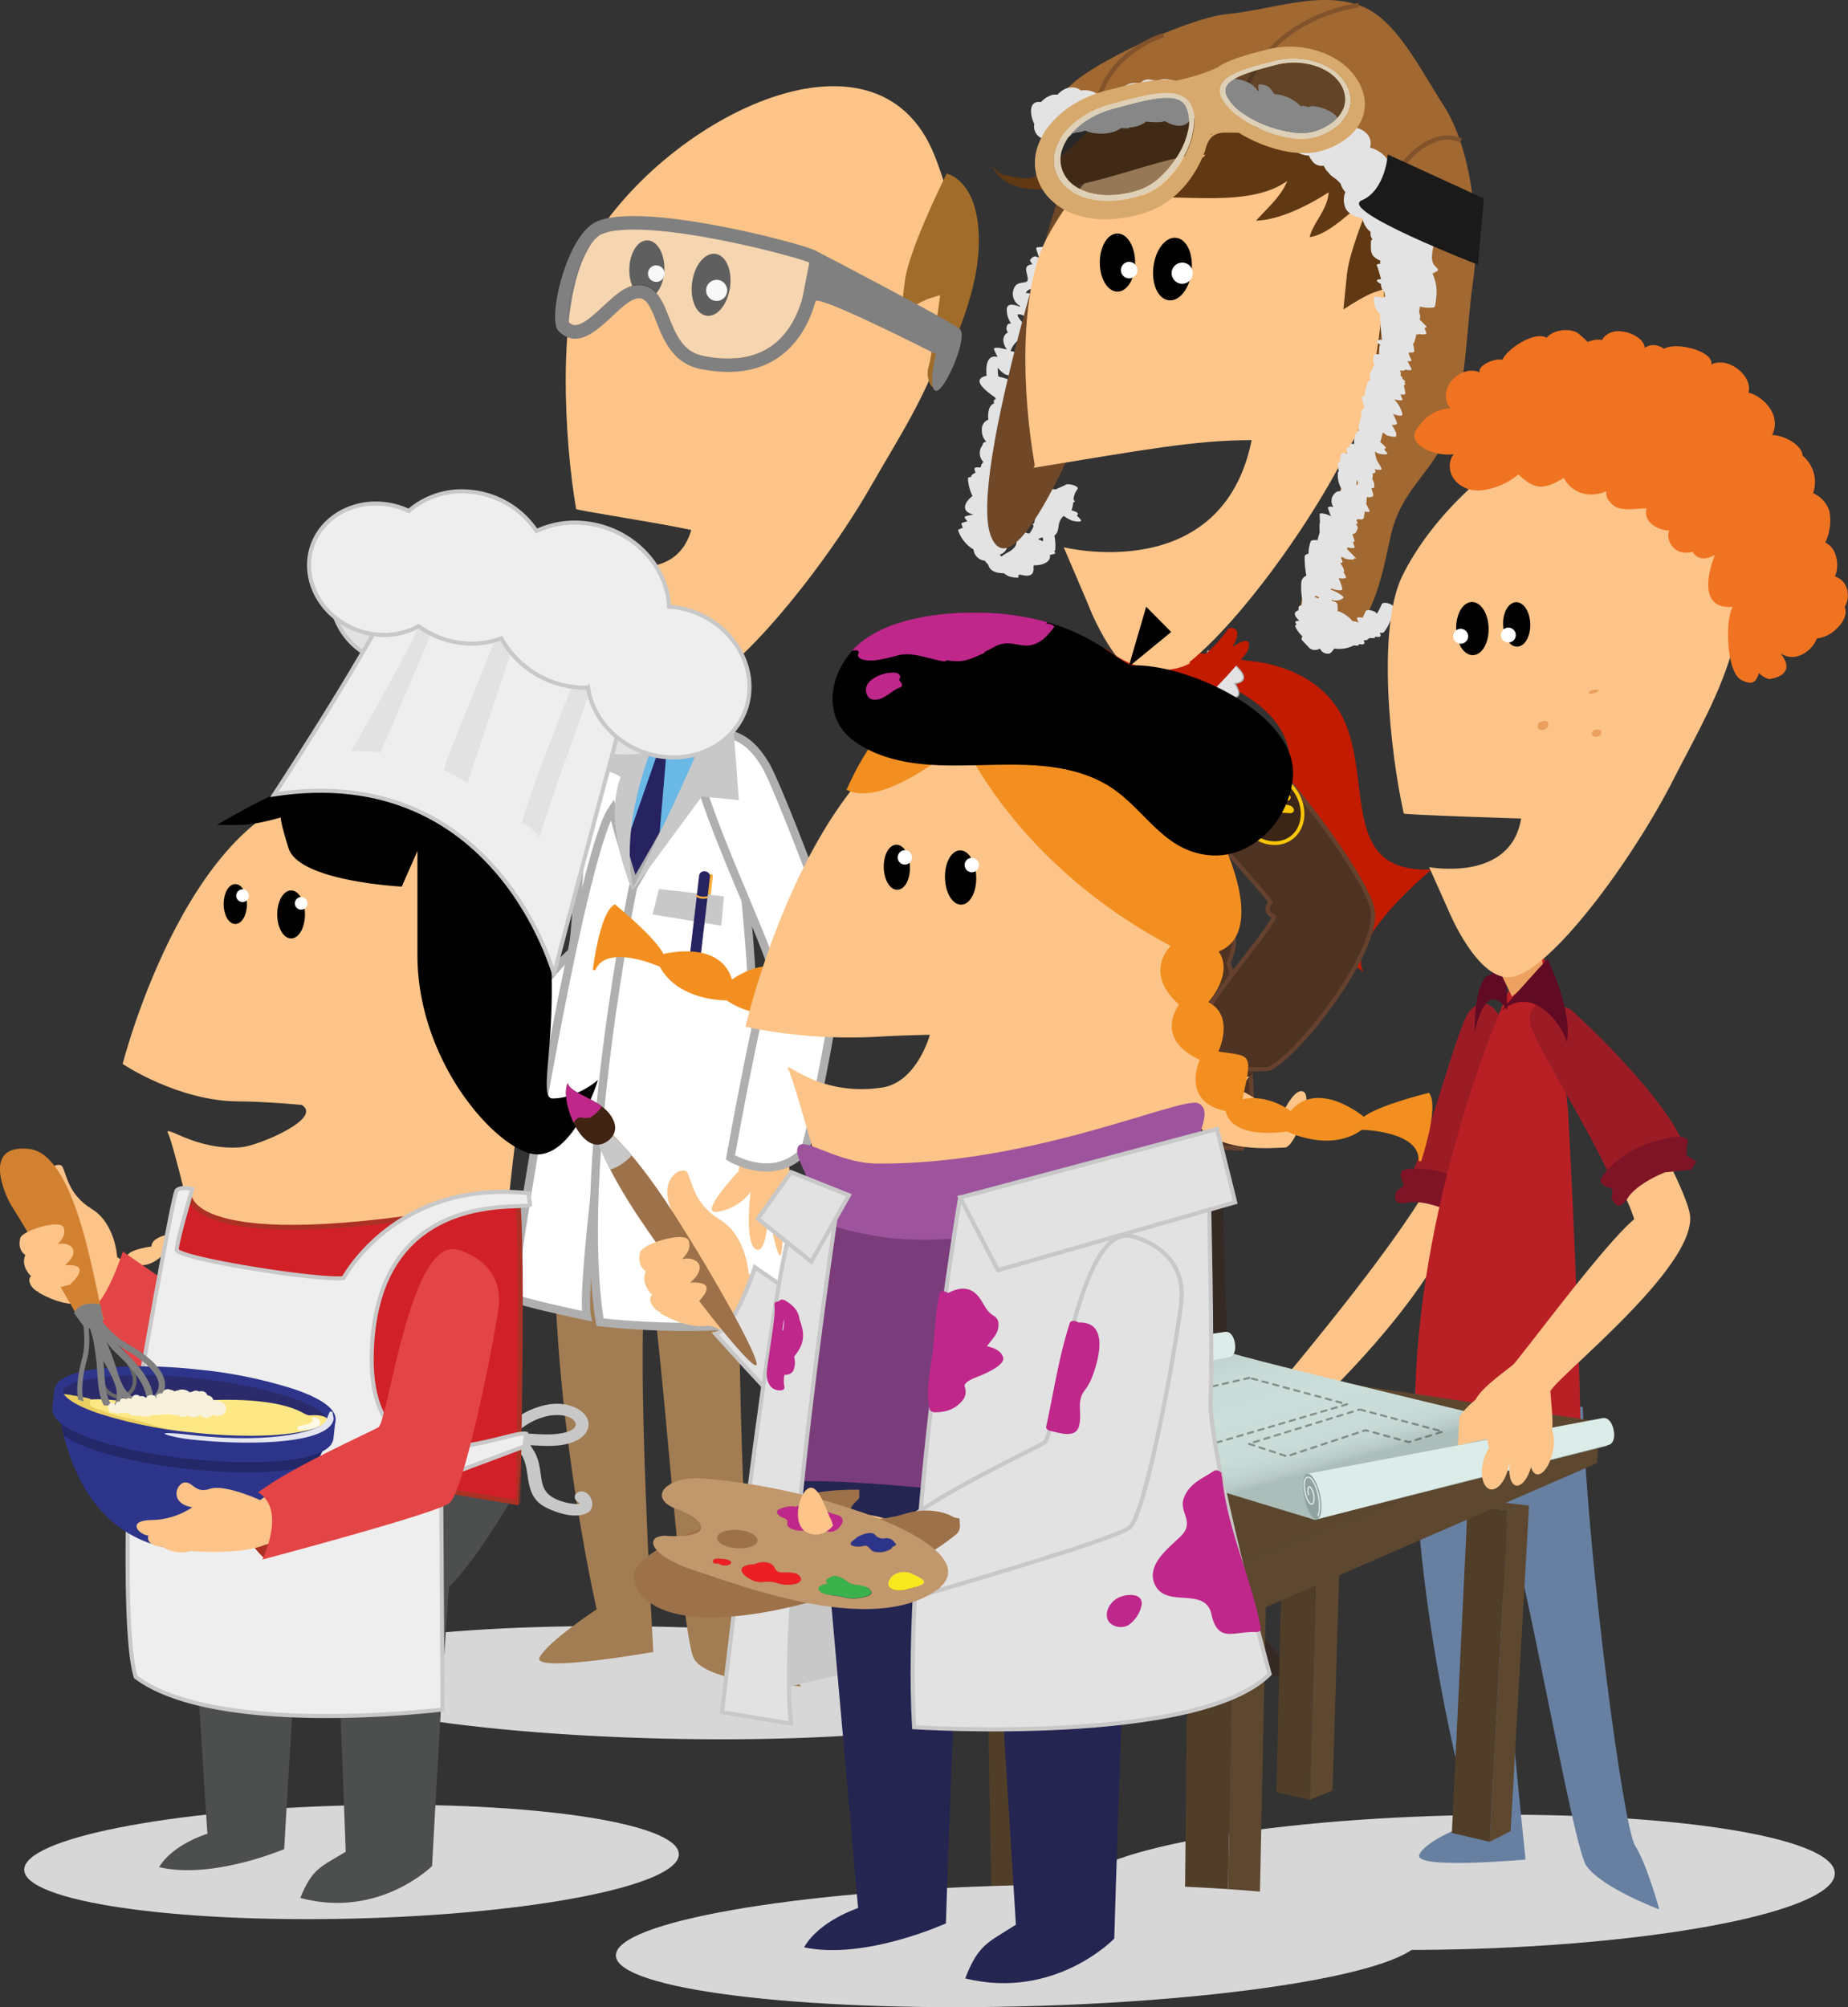 <?xml version="1.0" encoding="UTF-8"?>
<svg xmlns="http://www.w3.org/2000/svg" onmouseup="{ if(window.parent.document.onmouseup) window.parent.document.onmouseup(arguments[0]);}" viewBox="0 0 447.06 485.37" xmlns:xlink="http://www.w3.org/1999/xlink"><rect x="0" y="0" width="447.06" height="485.37" fill="#333333" stroke="none"/><defs><style>.cls-1,.cls-17,.cls-24,.cls-29,.cls-48,.cls-80,.cls-81,.cls-82,.cls-83{fill:none;}.cls-2{isolation:isolate;}.cls-3{fill:#ffc488;}.cls-23,.cls-4,.cls-5{fill:#4f3322;}.cls-23,.cls-5{stroke:#66422e;}.cls-5{stroke-width:0.92px;}.cls-25,.cls-6{fill:#e3e3e3;}.cls-7{fill:#704828;}.cls-8{fill:#c21b00;}.cls-9{fill:#352923;}.cls-10{fill:#eda260;}.cls-11{fill:#ffc589;}.cls-12,.cls-14,.cls-48,.cls-63{stroke:#000;}.cls-12{stroke-width:0.64px;}.cls-13,.cls-49,.cls-75,.cls-77{fill:#fff;}.cls-14{stroke-width:0.84px;}.cls-15{fill:#603813;}.cls-16{fill:#a16832;}.cls-17{stroke:#82522a;stroke-width:1.06px;}.cls-18,.cls-20{fill:#1a1a1a;}.cls-19{clip-path:url(#clip-path);}.cls-20{opacity:0.46;}.cls-21{fill:#ded0b6;}.cls-22{fill:#d8a96c;}.cls-24{stroke:#965d41;}.cls-24,.cls-49{stroke-width:2px;}.cls-25{stroke:#b0b0b0;stroke-width:0.31px;}.cls-26{fill:#3a2517;stroke:#fac608;stroke-width:0.88px;}.cls-27{fill:#fac608;}.cls-28{fill:#90a39f;}.cls-29{stroke:#dcece9;stroke-width:0.3px;}.cls-30{fill:#fcc488;}.cls-31{fill:#d7d7d7;}.cls-32{fill:#9c1c25;}.cls-33{fill:#7f1426;}.cls-34{fill:#6780a2;}.cls-35{fill:#b92025;}.cls-36{fill:#610a24;}.cls-37{fill:#eca160;}.cls-38{fill:#eed214;}.cls-39{fill:#f07322;}.cls-40{fill:#eba05e;}.cls-41{fill:#5b462e;}.cls-42{fill:#5e4830;}.cls-43{fill:#513e29;}.cls-44{fill:#5d472f;}.cls-45{fill:#5c462e;}.cls-46{fill:url(#linear-gradient);}.cls-47{fill:#dcece9;}.cls-48{stroke-linecap:round;stroke-linejoin:round;stroke-width:0.5px;stroke-dasharray:1.32;opacity:0.35;}.cls-48,.cls-69{mix-blend-mode:multiply;}.cls-49{stroke:#afafb0;}.cls-50{fill:#a27c52;}.cls-51{fill:#6ab8e6;}.cls-52,.cls-56{fill:#272361;stroke:#272361;}.cls-52{stroke-width:0.25px;}.cls-53,.cls-61,.cls-87,.cls-91{fill:#c8c8c8;}.cls-53,.cls-61,.cls-62,.cls-66,.cls-85,.cls-91{stroke:#c8c8c8;}.cls-53{stroke-width:0.26px;}.cls-54{fill:#a16c29;}.cls-55{fill:#f6ac3c;}.cls-56{stroke-width:0.23px;}.cls-57,.cls-66{fill:#efeeee;}.cls-57{opacity:0.4;}.cls-58{fill:gray;}.cls-59{fill:#fcc58a;}.cls-60{fill:#e34445;}.cls-61{stroke-width:2.02px;}.cls-62,.cls-67,.cls-85{fill:#e2e2e2;}.cls-62,.cls-66{stroke-width:0.98px;}.cls-63{stroke-width:0.59px;}.cls-64{fill:#4d4e4e;}.cls-65{fill:#d12027;stroke:#ab3124;stroke-width:1.17px;}.cls-68,.cls-70{fill:#2d358b;}.cls-69{opacity:0.25;}.cls-70{stroke:#2d358b;stroke-width:2.05px;}.cls-71{fill:#2b2b6b;}.cls-72{clip-path:url(#clip-path-2);}.cls-73{fill:#fde885;}.cls-74{fill:#eacf60;}.cls-75{opacity:0.87;mix-blend-mode:overlay;}.cls-76{fill:#ab3124;}.cls-77{opacity:0.79;}.cls-78{fill:#d28131;}.cls-79{clip-path:url(#clip-path-3);}.cls-80{stroke:#676767;stroke-width:0.91px;}.cls-81,.cls-82,.cls-83{stroke:gray;}.cls-81{stroke-width:1.52px;}.cls-82{stroke-width:1.21px;}.cls-83{stroke-width:1.69px;}.cls-84{fill:#f8f2dc;}.cls-86{fill:#9d7149;}.cls-88{fill:#402312;}.cls-89{fill:#bf278b;}.cls-90{fill:#f28f20;stroke:#f28f20;stroke-width:0.61px;}.cls-92{fill:#242551;}.cls-93{fill:#7b3c7c;}.cls-94{fill:#9e549d;}.cls-95{clip-path:url(#clip-path-4);}.cls-96{fill:#c1976c;}.cls-97{fill:#ec2024;}.cls-98{fill:#3ab14a;}.cls-99{fill:#f7e91d;}</style><clipPath transform="translate(-10.72)" id="clip-path"><polygon data-cppathid="10000" points="266.07 59.09 257.28 27.25 332.1 8.16 346.32 30.94 266.07 59.09" class="cls-1"/></clipPath><linearGradient gradientUnits="userSpaceOnUse" gradientTransform="matrix(-1, 0.02, 0.02, 1, 549.39, 337.2)" y2="-23.7" x2="236.55" y1="15.59" x1="226.21" id="linear-gradient"><stop stop-color="#abbeba" offset="0"/><stop stop-color="#b8cac6" offset="0.04"/><stop stop-color="#c3d6d2" offset="0.11"/><stop stop-color="#cadcd8" offset="0.2"/><stop stop-color="#ccdeda" offset="0.46"/><stop stop-color="#c9dbd7" offset="0.66"/><stop stop-color="#bfd1cd" offset="0.83"/><stop stop-color="#aec1bd" offset="0.98"/><stop stop-color="#abbeba" offset="1"/></linearGradient><clipPath transform="translate(-10.72)" id="clip-path-2"><path data-cppathid="10001" d="M24.89,336.29c-.46,4.2,13.93,9.19,32.15,11.17s33.34.17,33.79-4-13.94-9.19-32.15-11.16S25.34,332.09,24.89,336.29Z" class="cls-1"/></clipPath><clipPath transform="translate(-10.72)" id="clip-path-3"><path data-cppathid="10002" d="M62.55,341.28c-4.14-2.94-11.37-1.21-16.38-1.21-5.85,0-11.36.33-16.72-1.68-5.71-2.14-11-4.32-16-8A32.65,32.65,0,0,1,.53,308.87c-1.39-9.52-.35-21.18,6.81-28.45,8.18-8.31,20.51-9.65,31.26-6,5.22,1.77,10.29,4.45,13.61,8.92a76.31,76.31,0,0,1,8.06,13.29,83.87,83.87,0,0,1,4,12.36c.85,3.08,2.19,6,2.67,9.18.64,4.35-.16,8.88-.9,13.14-.49,2.83-.51,5.79-1.85,8.24a10.28,10.28,0,0,0-1,1.74c-.25.23-.05-.08-.14-.19" class="cls-1"/></clipPath><clipPath transform="translate(-10.72)" id="clip-path-4"><polygon data-cppathid="10003" points="223.26 394.43 154.32 371.88 181 353.19 249.95 375.74 223.26 394.43" class="cls-1"/></clipPath></defs><g class="cls-2"><g data-name="Layer 2" id="Layer_2"><g id="team"><path data-cppathid="10004" transform="translate(-10.72)" d="M254,205.28c-1.14.38-16.84,13.14-16.06,17.32,1.14,6.09,27.71,37.7,27.33,40.75s12.55-8,6.08-12.18-18.44-29.54-24.53-30.68l19-17.33Z" class="cls-3"/><path data-cppathid="10005" transform="translate(-10.72)" d="M266.79,261.06s-11.42,4.95-9.9,9.13-2.65-8.37-5.7-8,1.52,12.56,3.81,12.56,15.21,1.52,19.78-5.71.38-14.07-1.53-16S266.79,261.06,266.79,261.06Z" class="cls-3"/><path data-cppathid="10006" transform="translate(-10.72)" d="M259.67,255.08l3,3.8s5.31,1.32,8.69-2.05c4.55-4.56,2.11-4.65,2.11-4.65l-3.62-3.86Z" class="cls-4"/><path data-cppathid="10007" transform="translate(-10.72)" d="M274.71,173.59c-8,2.11-38,39.29-39.3,48.59s17.32,33,23.24,35.06c0,0,7.4.76,11.72-2.15,0,0,3.91-5,2.64-9.25s-13.94-18.59-15.63-22.39c1.27-.85,2.11-1.27.84-3.38,5.07-6.76,25-26.12,24.74-35A12.43,12.43,0,0,0,274.71,173.59Z" class="cls-5"/><path data-cppathid="10008" transform="translate(-10.72)" d="M246.25,132.89c0,.07,0,.14,0,.21a3.08,3.08,0,0,0,2.74,2.5,3.84,3.84,0,0,0,.77.88c.37,1.39,1.45,2.12,3.85,2.14a2.13,2.13,0,0,0,.54.4l.57.32c.21.12,2.82.71,2.4,0-.06-.09-.13-.17-.19-.25.2,0,.4-.08.62-.14,1.43.41,2.81.45,3.12-.75a2.55,2.55,0,0,0,.05-1.18l.13-.33c1.46.12,4.24-.58,3.85-2.49,0,0,0,0,0,0l1-.23a.31.31,0,0,0,.15-.56,1.37,1.37,0,0,0-.18-.16c.18,0,.31-.12.32-.29a11.68,11.68,0,0,0-.2-3.44c1.59-1.22.36-3,2.2-4.71h.14a8.52,8.52,0,0,0,1.72,1c.31.17,3,.74,2.27-.2a8,8,0,0,0-.91-.93l.16-.17c.47-.52-.68-.91-1.45-1.1,0,0,0,0,0,0a7.19,7.19,0,0,0,.43-1.9c.29-.06.47-.22.2-.55l-.12-.13a4.47,4.47,0,0,1,.94-2.54c.63-.7-2.23-1.49-2.83-1.07-.39.26-1.48.65-2.44,1.13-2.26-.35-4,.64-3.06,2.72-.29,0-.65,0-.81.27-.77,1.38-1,3.54-1.34,5.21-.24,0-.38.14-.27.36l.12.21,0,.12a5.82,5.82,0,0,1-1,1.78,1.92,1.92,0,0,1-1.14-.41c-.27-.18-3.1-.93-2.67-.13,2.32,4.36-1.56,4.78-2.9,6.09a1.37,1.37,0,0,1-.21-.15l-.25-.31a2.51,2.51,0,0,0,1.19-4.15c.77-1.57-.21-2.75-1.78-3.56a4,4,0,0,0-2.21-1.66l.79,0c.19,0,.67-.12.53-.44a5.27,5.27,0,0,0-.3-.53c.52.15,1.8.46,1.88-.09.35-2.32,0-3.71-.81-4.45a1.79,1.79,0,0,0,.64-.06c.28,0,.55.07.86.09s1,0,.86-.44a8.17,8.17,0,0,0-.92-2,.21.21,0,0,0,.14-.34,7.21,7.21,0,0,0-1.62-2.32h0c.2.11,2.84.71,2.39,0a5.76,5.76,0,0,0-2.73-2.51,4.07,4.07,0,0,1-.47-1.78,11.81,11.81,0,0,0,5,0c.56-.09.73-.43.21-.78-.33-.23-.82-.55-1.41-.88.52-.28-1-1.1-1.59-1.23a15.32,15.32,0,0,0-1.8-.16c.25-.85.54-1.68.8-2.46a6.7,6.7,0,0,0,5-.9c.3-.18,0-.48-.29-.66.28,0,.47-.16.37-.41a8.32,8.32,0,0,0-1.6-2.25,10.6,10.6,0,0,0,1.14.29c.29.06,1.72.08,1.12-.57a11.78,11.78,0,0,0-1.1-1.06c.35,0,.56-.09.44-.33a30.33,30.33,0,0,0-1.9-2.52,6,6,0,0,0,2.6-1.88c.22-.26,0-.49-.25-.65a15.1,15.1,0,0,0-5.49-2.37,7.82,7.82,0,0,1-.14-2.13,5.85,5.85,0,0,0,1.72,1.58c.25.17,3.11.94,2.67.14a3.45,3.45,0,0,0-.25-.41,1.35,1.35,0,0,0,0-.52c.64.2,1.34.37,2.17.55.28,0,1.37.17,1.24-.4a6,6,0,0,0-1.43-2.79c.86.14,2.19-.21.82-.86a18.05,18.05,0,0,0-3.87-1.34,5.86,5.86,0,0,1,1.58-2.36l.22.16c.42.29,3.38.75,2.56,0-.07-.08-.14-.12-.21-.19l-1.28-2c.5.27,3.38.52,2.07-.38q-5.53-5.36-1.57-3.71c.31.26,3.09.85,2.67.14a3.51,3.51,0,0,1-.35-3.42,5,5,0,0,0,.37-1.11c.11-.61-1.46-1.2-2.39-1.14.4-.89,1.42-1.21,3.08-.94.26,0,1,0,.86-.44A3.51,3.51,0,0,1,262.5,66c.4.27,3.38.81,2.56,0-.13-.06-.21-.12-.32-.18h.11l-.67-.44a.94.94,0,0,1,.13-1.25c.36.1,2.1.35,1.53-.48q-1.47-3.6.37-.93c.51.61,3.46,1,2.77.14-2.19-2.6-3.64-3.43-7.05-3.09-.23,0-.64.1-.53.43,1.44,4.62.34.07-1.49,2.68,0,0,0,.11,0,.16a7.94,7.94,0,0,0,.59.88,2,2,0,0,0-1.2.39c-1.1.86,1,3.65-.53,3.92-.79.14-2,.2-2.49,1a3.34,3.34,0,0,0,1.21,4.76,1.38,1.38,0,0,0,0,.2c-1.68-.68-3.33-.9-3.21.86a5.82,5.82,0,0,0,1.06,3.19h0a.89.89,0,0,0-.88.28,1.62,1.62,0,0,0,.11,1.89c-1.31.55-1.56,2.41-.26,4.09l-1.88-.39c-.21,0-1.46-.15-1.23.4a15.56,15.56,0,0,0,.88,1.82c-1.68-.49-3,.52-2.71,4.31a2.3,2.3,0,0,0,0,.26,3,3,0,0,0-.41.08c-3,.91-.07,3.37,2.51,5.13a2.72,2.72,0,0,0,.13.49c-.26,0-.45.1-.45.28s0,.48,0,.72c-.73.23-1.26,1-1.38,2.67a5.22,5.22,0,0,0,.06,1.21,2.44,2.44,0,0,0-1.58,2.54,3.58,3.58,0,0,0,1.09,2.77c-.57.13-.94.38-.89.81a3.08,3.08,0,0,0,.18,4.13,1.78,1.78,0,0,0-.64,1.3l-1,0c-.26,0-.61.11-.53.44a8.37,8.37,0,0,0,.25.84c-.75.32-1.07.69-1.1,1.07h-.19c-.09,0-.56.07-.54.27a10.9,10.9,0,0,0,1.1,4.29c-2,1.55-2.9,3.79.26,4.49a14.55,14.55,0,0,0-1.87.4c-.33.1-.32.32-.15.56s.35.46.52.68c-.36.09-.73.2-1.15.32-.19.06-.33.18-.27.39s.22.56.33.84c-.28.1-.56.21-.84.34s-.34.16-.27.39A8.57,8.57,0,0,0,246.25,132.89Zm15.8-2.67a3.77,3.77,0,0,0,.89-.32,4.57,4.57,0,0,1,.13,1,10.11,10.11,0,0,0-1.18-.46C262,130.4,262,130.31,262.05,130.22Z" class="cls-6"/><path data-cppathid="10009" transform="translate(-10.72)" d="M269.12,40.36s-24.79,75.08-18.59,89.54,24.79-33.75,24.79-33.75S285,25.9,269.12,40.36Z" class="cls-7"/><path data-cppathid="10010" transform="translate(-10.72)" d="M312.06,159.75s18.36.46,24.33,15.61-.92,35.82,20.67,34.9c0,0-20.67,17-16.54,24.79,0,0-25.71-19.74-23.87-28.93s17.45-27.54-9.19-40.4S312.06,159.75,312.06,159.75Z" class="cls-8"/><path data-cppathid="10011" transform="translate(-10.72)" d="M262.29,271.69s-.34,5.33-.44,8c-2,52.08,12.48,108.31,12.48,108.31s-11.61,8-13.61,12,27.65-2,27.65-2-6-72.2-4-88.25,10,83.77,14,89.79,26.17,6,26.17,6-8.47-9.68-11.48-14.7-6.23-71.38-6.62-109.14c0-1,0-3,0-3Z" class="cls-9"/><polygon data-cppathid="10012" points="287.51 158.28 288.2 162.87 279.58 169.58 276.4 162.6 287.51 158.28" class="cls-10"/><path data-cppathid="10013" transform="translate(-10.72)" d="M301.46,282.2h0Z" class="cls-11"/><path data-cppathid="10014" transform="translate(-10.72)" d="M274.1,146.53s0-.09-1-2.38l-5.05-11.81s38.3,9.55,45.47-25.91c-13.77,0-26.42,2.41-52.37,6.63-.93.15,0,0-.14-.78-3-17-3.86-41.77,3-54.79C280.82,25.57,332.9-3,348,32.3s-1.68,58.79-13.44,80.63-34.1,50.26-44.24,51.52C281.38,165.57,274.1,146.53,274.1,146.53Z" class="cls-11"/><path data-cppathid="10015" transform="translate(-10.72)" d="M285,63.49c0,3.7-1.77,6.71-3.95,6.71s-3.95-3-3.95-6.71,1.77-6.71,3.95-6.71S285,59.78,285,63.49Z" class="cls-12"/><path data-cppathid="10016" transform="translate(-10.72)" d="M285.88,65.32a2,2,0,1,1-2-2A2,2,0,0,1,285.88,65.32Z" class="cls-13"/><path data-cppathid="10017" transform="translate(-10.72)" d="M298.56,65.57c-.47,4-2.74,6.91-5.06,6.63s-3.81-3.7-3.33-7.64,2.74-6.9,5.05-6.63S299,61.63,298.56,65.57Z" class="cls-14"/><path data-cppathid="10018" transform="translate(-10.72)" d="M299.26,66.36a2.58,2.58,0,0,1-2.87,2.24,2.56,2.56,0,1,1,2.87-2.24Z" class="cls-13"/><path data-cppathid="10019" transform="translate(-10.72)" d="M346.63,38.56s-9.25,19.58-10.08,27.93l-.84,8.35s5-3.34,7.52-4.17l2.51-.84s-1.67,15-2.51,18.38a6,6,0,0,0,1,5.34s11.15-20.12,11.15-36.82S346.63,38.56,346.63,38.56Z" class="cls-15"/><path data-cppathid="10020" transform="translate(-10.72)" d="M351.55,40.13c1.75-6.5-7.1-16.84-16-19.82-9.88-3.31-21.88-5-32.22-2.89A66.19,66.19,0,0,0,274.9,31c-3.44,2.81-6.77,6.46-10.15,9.15-5.06,4-5.14,3.12-11,2.22-.95-.15-2.26-1.46-3-2.12-.23-.27-.23-.27,0,0,7.4,14.47,40.53-4,51.64-2.73-4.31,3.11-6.81,6.46-10.56,10.24,9.41-.14,22.44,1.62,30.3-4,.22-.26.21-.28,0,0-1.53,3.82-4.85,6.54-7.53,9.6,5.79-.17,12.92-3.86,17.54-6.86-.26,4.2-3.63,7.14-4.61,10.83,4.43-.54,9.18-5.57,13-8.32,3.35-2.41,9.33-4.86,11-7.4" class="cls-15"/><path data-cppathid="10021" transform="translate(-10.72)" d="M304.53,25.24c20.38,3.28,38.86,19.33,40.74,41.39.93,10.92-1.67,22.88-4.56,32.74-3.19,10.87-6.37,22.18-10.56,32.18-2.13,5.12-11.91,28.3,2.76,24.55,10.3-2.63,12.53-19.32,14.34-26.93,2.62-11,9.81-14.59,14-24.71,4.34-10.52,4.13-24.93,5.82-36.34s.12-31.59-7.27-42.88c-5.65-8.64-11.47-21-20.35-24-10.17-3.39-20.61,1.06-32,2.18-8.54.85-29.4,10.35-36.34,16-5.79,4.7-14.91,15.52.55,11.45,9.21-2.43,24.37-8.66,33.61-4.91" class="cls-16"/><path data-cppathid="10022" transform="translate(-10.72)" d="M339.42,1.25S317.26,3.79,311.26,24" class="cls-17"/><path data-cppathid="10023" transform="translate(-10.72)" d="M364.13,34s-8.65-5.35-18.86,12.95" class="cls-17"/><path data-cppathid="10024" transform="translate(-10.72)" d="M292.18,8.52s-12.64,3.67-15.77,15.65" class="cls-17"/><path data-cppathid="10025" transform="translate(-10.72)" d="M351,72.7v0h0S351,72.72,351,72.7Z" class="cls-6"/><path data-cppathid="10026" transform="translate(-10.72)" d="M262.34,24.67l.23,0c2-2.12,4.18-2.17,5.73-1a5.25,5.25,0,0,1,4.22,1.1,2.86,2.86,0,0,1,.41.23l0,0c.28,0,.54,0,.79,0a2.54,2.54,0,0,1,2.65-.94,3.08,3.08,0,0,1,2.28-1.2c.68-.82,2-1.25,3.91-.92a2.44,2.44,0,0,1,2.37-.91,8.36,8.36,0,0,1,1.61.36c1.08-.65,2.83-.71,5.4.36l.25.12v0c0-.22.27-.29.55-.31a2.08,2.08,0,0,1,.63,0c.37.05.72.12,1.07.2a.69.69,0,0,1,.45-.22h.33l-.12-.23c-.2-.44.61-.49.82-.5a8.56,8.56,0,0,1,1,0,3.09,3.09,0,0,1,1.25.12,8.49,8.49,0,0,1,2.69.86c.14-.39,1.43-.22,1.59-.18a12.66,12.66,0,0,1,1.38.49c0-.33,0-.66,0-1s1-.32,1.18-.3c2.73.29,4.85,1.15,5.94,2.94l.28.09a8.08,8.08,0,0,1-.14-1.28c0-.8,2.25,0,2.51.22a11.24,11.24,0,0,1,1.45,1.65h.13a9.66,9.66,0,0,1,6.28,3c.42-.3,1.38-.05,2,.27v0c0-.42,1-.33,1.18-.3a9.92,9.92,0,0,1,4.82,1.85l.17.14a3.41,3.41,0,0,1,.91,1.32,4.82,4.82,0,0,1,2.32,1.89c2.75-.55,6.29,1.53,5.34,4.82A7.2,7.2,0,0,1,342.81,41c2.41,1.22,3.69,4.59,2.46,5.95,1.11.7,1.78,1.54,1.49,2.16a6.5,6.5,0,0,1,2.69,3,3.1,3.1,0,0,1,.38,1.51c1.77,1,2.87,2.46,1.74,4.19a5.46,5.46,0,0,1,1,.4c2.6,1.44-.52,5.21,1.16,7.64l.83.89c.22.23.11.49-.16.6l-1.07.58c1.24,2.78,1.17,4.85.62,7.89,0,.21-.36.3-.52.31a7.93,7.93,0,0,1-3.8-.46l-.07.09a3.21,3.21,0,0,1,.55,1.64,1.88,1.88,0,0,1,.2,1.33s0,0,0,.06a.24.24,0,0,1-.07.12l-.08.05,0,0,.19.21,1.38,1.37c.34.35.08.5-.33.55l.43,1.08c.26.69-1.32.47-1.56.39l-.08,0a1.5,1.5,0,0,1-.77.08,15,15,0,0,1-.49,1.91.47.47,0,0,1-.31.29,10.16,10.16,0,0,1,.3,1.72c.05.42-.45.51-1,.43l-.37.06a6.2,6.2,0,0,0,.67,1.7c.16.34-.32.4-.92.33l.92,1.85c.24.48-.64.4-1.47.19-.16.46-1.23.25-1.53.18.45.1.51.63.37,1.33.24.15.42.31.45.48s.05.23.07.34c.54.31.87.66.39.81.43.39.27.57-.1.63.13.61.26,1.23.37,1.85.08.47-.51.52-1.17.39a5.65,5.65,0,0,0,.44,1.07c.35.64-1.28.33-1.95.15a7.15,7.15,0,0,1,1.95,3.48c.17.85-1.5.33-2.3,0a9.86,9.86,0,0,1,1,2.22c.11.3-.28.42-.5.44a2.94,2.94,0,0,1-.78-.06c.82,1.29,1.47,2.57.95,2.25a.5.5,0,0,0,.08.12c.7,1-2,.37-2.38.08s-.47-.38-.69-.56c-.33.11-.31,1.45-.77,2.27a12.76,12.76,0,0,1,1.27,1.17c.31.34.05.5-.3.56l.5.67c1.24.93-1.64.61-2.19.25a6,6,0,0,1-.49-.36,6.89,6.89,0,0,0,.55,2.35,14.79,14.79,0,0,1,1,1.73c.22.48-.73.43-1.57.22,0,.16.08.32.12.51.09.37-.21.47-.63.44,0,.3,0,.66-.09,1.17a.24.24,0,0,1-.09.17,3.9,3.9,0,0,1,.55,2c0,.28-.53.29-.75.29a8.86,8.86,0,0,1,.49,1.66c0,.22-.06.3-.26.39l-.2.08a2.2,2.2,0,0,1-1.13,0c0,.45-.06.9-.06,1.44,0,.07-.05.11-.1.16l.82,1.64c.21.42-.45.41-1.16.27a9.43,9.43,0,0,1-.24,1.58c-.07.32-.52.39-1,.31a2,2,0,0,1-.42,0,.89.89,0,0,1-.32.28c.09.17.19.33.27.52s-.08.38-.41.4c.38.4.6.83.42,1.21-.49,1-.38,1-1.25,1.23a12.53,12.53,0,0,1,.51,1.51c.09.27-.09.39-.37.41.11.34.24.69.37,1.05.21.54-.74.46-1.53.26h-.18c0,.14-.05.28-.08.42,1.4,1.35,3.33,3.26,1.5,1.9,1.21.9-1.62.67-2.2.25l-.27-.2a4.79,4.79,0,0,1-.52,0c.28.66.45,1.1.33.94l0,.09c.12.21-.11.31-.45.34,0,.06,0,.12,0,.17a4.08,4.08,0,0,1,.86,1.66.25.25,0,0,1-.14.33l.06.16c.18.3.34.62.52,1s-.33.42-.51.44l-.12,0a2.92,2.92,0,0,1-1.06-.09.85.85,0,0,0,0,.16,12.66,12.66,0,0,1,.81,2.31c.07.11.06.19,0,.25-.09.28-.68.29-1.31.16a3.15,3.15,0,0,1-.58-.11c-.24-.1-.48-.17-.73-.25a2.48,2.48,0,0,1-.19.26,10.86,10.86,0,0,1,2.78,1.46c.15.1.5.45.21.63a2.73,2.73,0,0,1-2.7.36l.06.29c.15,0,.29.06.43.11.36.12.87.38.89.81a14.74,14.74,0,0,1,0,1.53,7.29,7.29,0,0,1,3.6,2.43,2.8,2.8,0,0,1,1.48.4c-.12-.3-.24-.61-.35-.92-.3-.84,2.43-.16,2.79.43.12.19.22.4.34.6a18,18,0,0,0,2.82-4.59c.32-.78,2.87-.07,2.81.76a11,11,0,0,1-2.27,6c-.15.22-.66.17-.95.13l-.07.05a1.71,1.71,0,0,1,.22.55c.07.56-.69.52-1.36.36.23.41-.48.46-1.21.34a7.69,7.69,0,0,1-4.75.75s0,.06,0,.08l-.6.75c-.69.86-2.14.32-2.63-.46-.07-.12-.15-.24-.23-.36a2.17,2.17,0,0,1-2.51-.11L325.89,155a.64.64,0,0,1,0-1.08,6.45,6.45,0,0,1-1.82-2.43c-.11-.22.1-.34.3-.39-.1-.2-.19-.41-.28-.62s.38-.43,1-.35c-.95-.86-1.62-1.82-.67-2.35l.4-.21a.32.32,0,0,1,0-.17,1.34,1.34,0,0,0,.07-.18h0c-.14-.55.19-.79.67-.85a1,1,0,0,1,.06-.18,5.21,5.21,0,0,0,0-2,.37.37,0,0,1,0-.18h0a14.17,14.17,0,0,1-.06-3.47,2,2,0,0,1,1.19-1.34,23.64,23.64,0,0,1-.42-4.37c-.06-.6.4-.86.93-.9a9.08,9.08,0,0,1,.54-3c.06-.22.34-.25.52-.28a3.06,3.06,0,0,1,1.13,0,14.86,14.86,0,0,1,.51-1.84,19.17,19.17,0,0,1,0-2.25.26.26,0,0,1,.07-.16c0-.66-.06-1.33-.07-2s2.43.15,2.69.43l.11.11a14.05,14.05,0,0,1-.76-2c-.13-.48.58-.49,1.31-.33A2.52,2.52,0,0,1,334,119a1.36,1.36,0,0,1,1-.19c.07-.14.12-.28.2-.43a1.55,1.55,0,0,0,0-.21,6.69,6.69,0,0,1-.82-3.91.3.3,0,0,1,.22-.25,10.62,10.62,0,0,1-.22-1.93c0-.2.18-.28.43-.3a18.07,18.07,0,0,1,.3-1.88c.09-.45.75-.4,1.41-.21,0-.38,0-.79,0-1.25,0-.29.33-.36.73-.31a1.48,1.48,0,0,1,0-.47c.08-.37.56-.39,1.08-.28-.15-1.74.35-2.84,1.18-3.27-.25-.84,0-1.83.54-3.37a2.55,2.55,0,0,1,.78-2.36,16.85,16.85,0,0,1-.68-2.13c-.09-.39.28-.47.73-.44a8.11,8.11,0,0,1,.72-3.35.69.69,0,0,1,.57-.35c0-.07,0-.13,0-.2a2.74,2.74,0,0,1,0-1.42.91.91,0,0,0,0-.17.33.33,0,0,1,.19-.37,12.29,12.29,0,0,1,.79-1.6,3.27,3.27,0,0,1-.13-1.72c0-.22,0-.45,0-.72s1-.27,1.18-.25a1.08,1.08,0,0,1,.19,0,11,11,0,0,1,.09-2,.33.33,0,0,1,.21-.26l-.33-.2c-.51-.31-.85-.85,0-1a2.23,2.23,0,0,1,.73,0A41.78,41.78,0,0,1,344.6,76a4.75,4.75,0,0,1-1.5-3.92c0-.64,1.3-.29,2,0a.49.49,0,0,1,.21-.16l.21-.09a1,1,0,0,1,.35-.07q-.12-.58-.27-1.2a2.22,2.22,0,0,1-.78-1.85l-.47-.3c-1.06-.66-.36-.91.47-.89-.46-1.69-.87-3-.92-3.09-.42-.52.29-.66.77-.66a.43.43,0,0,0,0-.07c-.18-.29-.09-.46.1-.56-2.47-1.26-2.49-1.83-2.39-4.88,0-.19.17-.28.39-.31a2.35,2.35,0,0,1-.47-1.83,5.71,5.71,0,0,1-2-3.31c-1.88-.38-3.6-1.24-4.13-2.6a5.19,5.19,0,0,1,0-3.76A5.53,5.53,0,0,1,335,44.36s0,0,0,0c-.34-.32-.68-.66-1-1a9.74,9.74,0,0,1-1.51-1.16,3.65,3.65,0,0,1-.59-.72.86.86,0,0,1-.28-.23l-.11-.18h0c-.21-.34-.4-.68-.59-1a2.8,2.8,0,0,1-2.37-.69,5.93,5.93,0,0,1-1.18-1.75,6.31,6.31,0,0,1-3.84-1.5,5.23,5.23,0,0,1-1.82-.65,6.75,6.75,0,0,1-4.32-2.61A6,6,0,0,1,316,31.58a5.62,5.62,0,0,1-1.41-1.28h-.18c-2.62,3-5.59.93-7.47-1.86l-.36-.28a5,5,0,0,1-.51-.53l-.11-.11h-.12l.06.1c.09.19-.11.37-.27.42-.4.14-.8.25-1.19.35,0,.28-.24.42-.51.44a18.77,18.77,0,0,1-4.87-.35,5.36,5.36,0,0,1-.83,1.05c-1.44,1.43-3.64.95-5.68-.23a6.78,6.78,0,0,1-1.72.26h-.29A19.11,19.11,0,0,1,288,29.4a6.89,6.89,0,0,1-3.94,1.4,1.25,1.25,0,0,1-.79.23c-.5,0-.94,0-1.36-.07-1.78,1.43-5.79,1.89-8.7.61a5.77,5.77,0,0,1-3.08.41h0c-.12,1-1.07,1.32-2.31,1.31-.82.93-2.38,1.23-4.82.26A3.13,3.13,0,0,1,260.93,30C259.82,27.72,259.56,24.37,262.34,24.67Z" class="cls-6"/><path data-cppathid="10027" transform="translate(-10.72)" d="M355,70.91h0S355,70.93,355,70.91Z" class="cls-6"/><path data-cppathid="10028" transform="translate(-10.72)" d="M266.3,22.89l.24,0c2-2.12,4.17-2.17,5.72-1a5.29,5.29,0,0,1,4.23,1.1,2.68,2.68,0,0,1,.4.23l.05,0c.27,0,.54,0,.79,0a2.55,2.55,0,0,1,2.64-.94,3.13,3.13,0,0,1,2.29-1.2c.68-.81,2-1.24,3.9-.92a2.45,2.45,0,0,1,2.38-.9,7.67,7.67,0,0,1,1.61.36c1.07-.65,2.82-.71,5.39.35l.25.12v0c0-.22.27-.3.56-.32a3.07,3.07,0,0,1,.63,0l1.06.2a.64.64,0,0,1,.45-.21h.33l-.12-.24c-.19-.44.62-.49.83-.49a8.56,8.56,0,0,1,1,0,3.12,3.12,0,0,1,1.25.11,8.84,8.84,0,0,1,2.69.86c.13-.38,1.43-.21,1.59-.17a12.79,12.79,0,0,1,1.38.48c0-.32,0-.65,0-1s1-.32,1.18-.29c2.74.28,4.85,1.15,5.94,2.93l.28.1a8.06,8.06,0,0,1-.13-1.29c0-.8,2.25,0,2.5.23A9.4,9.4,0,0,1,319,22.77h.14a9.65,9.65,0,0,1,6.27,2.95c.43-.29,1.38,0,2,.27v0c0-.42,1-.32,1.18-.29a9.88,9.88,0,0,1,4.81,1.85l.17.13a3.59,3.59,0,0,1,.92,1.33,4.85,4.85,0,0,1,2.32,1.88c2.74-.55,6.29,1.54,5.34,4.82a7.18,7.18,0,0,1,4.59,3.48c2.41,1.21,3.69,4.59,2.45,6,1.11.7,1.78,1.54,1.5,2.16a6.48,6.48,0,0,1,2.68,3,3,3,0,0,1,.39,1.51c1.77,1,2.87,2.46,1.73,4.19a4.09,4.09,0,0,1,1,.4c2.61,1.44-.52,5.2,1.16,7.63l.84.9a.35.35,0,0,1-.16.59l-1.07.59c1.24,2.77,1.17,4.84.61,7.89,0,.21-.36.29-.52.31a7.81,7.81,0,0,1-3.8-.47.24.24,0,0,1-.06.09,3.34,3.34,0,0,1,.55,1.65,1.93,1.93,0,0,1,.2,1.33l0,.06a.25.25,0,0,1-.08.12l-.08.05,0,0c.07.07.14.13.2.2l1.37,1.38c.35.34.09.49-.33.54.14.33.28.68.44,1.09.26.68-1.33.46-1.56.39l-.08,0a1.54,1.54,0,0,1-.78.09,13,13,0,0,1-.49,1.9.45.45,0,0,1-.31.3,9.25,9.25,0,0,1,.3,1.72c.05.42-.44.5-1,.42a1.68,1.68,0,0,1-.37.06,6.11,6.11,0,0,0,.68,1.7c.16.34-.33.41-.92.34l.92,1.84c.24.49-.65.41-1.47.2-.16.45-1.24.24-1.54.18.45.1.51.63.38,1.33.24.14.42.3.45.47s0,.24.07.35c.53.31.86.66.39.8.43.4.27.58-.11.63.13.62.26,1.23.37,1.86.08.46-.51.52-1.17.38a5.47,5.47,0,0,0,.45,1.07c.35.64-1.29.33-2,.16a7,7,0,0,1,2,3.48c.17.84-1.51.33-2.3,0a11,11,0,0,1,1,2.21c.1.31-.29.42-.51.44a2.48,2.48,0,0,1-.77,0c.82,1.28,1.47,2.56.94,2.25l.09.11c.7,1-2,.37-2.39.08l-.68-.55c-.33.1-.31,1.45-.77,2.26a12.75,12.75,0,0,1,1.26,1.18c.32.34,0,.49-.3.56l.51.66c1.23.93-1.65.62-2.2.25-.15-.09-.31-.22-.49-.35a6.68,6.68,0,0,0,.56,2.35,14,14,0,0,1,1,1.73c.22.47-.74.42-1.58.21,0,.17.08.32.13.51.08.38-.22.48-.64.45,0,.3,0,.66-.08,1.17a.3.3,0,0,1-.1.17,3.71,3.71,0,0,1,.55,2c0,.27-.53.29-.75.29a8.76,8.76,0,0,1,.49,1.65c0,.22-.06.31-.26.39l-.2.09a2.41,2.41,0,0,1-1.12,0c0,.44-.06.9-.07,1.43a.22.22,0,0,1-.1.17c.28.54.55,1.09.82,1.63s-.44.42-1.16.28a9.71,9.71,0,0,1-.23,1.58c-.07.32-.53.38-1.05.31l-.42-.06a1,1,0,0,1-.31.29,4.89,4.89,0,0,1,.26.51c.13.29-.08.39-.41.4.38.41.6.83.42,1.22-.48,1-.37,1-1.25,1.23a13.89,13.89,0,0,1,.52,1.51c.08.27-.1.38-.38.41.12.34.24.69.38,1.05.21.54-.74.45-1.54.25h-.18c0,.14,0,.27-.07.41,1.39,1.36,3.33,3.26,1.49,1.9,1.21.9-1.62.68-2.2.25l-.27-.2a2.33,2.33,0,0,1-.52,0c.28.67.46,1.1.33.94l.05.1c.11.21-.11.31-.45.33a1.09,1.09,0,0,0,0,.18,4.21,4.21,0,0,1,.85,1.65.27.27,0,0,1-.14.34c0,.05,0,.1.07.16.17.3.34.61.51,1s-.32.41-.5.44l-.13,0a3.44,3.44,0,0,1-1.06-.09v.16a11.63,11.63,0,0,1,.81,2.3c.08.11.07.2,0,.26-.1.27-.68.29-1.31.15a2.59,2.59,0,0,1-.58-.1c-.24-.1-.49-.18-.74-.26l-.18.27a10.94,10.94,0,0,1,2.77,1.45c.15.11.5.45.22.64a2.78,2.78,0,0,1-2.71.36c0,.1.05.19.07.29a3.89,3.89,0,0,1,.43.11c.36.12.87.38.89.81s.06,1,0,1.52a7.31,7.31,0,0,1,3.6,2.43,2.93,2.93,0,0,1,1.49.4c-.12-.3-.24-.61-.35-.92-.31-.84,2.42-.15,2.78.43.12.2.23.41.34.61a18.06,18.06,0,0,0,2.83-4.59c.32-.78,2.87-.08,2.81.75a10.91,10.91,0,0,1-2.28,6c-.14.23-.66.18-.95.14l-.07,0a1.63,1.63,0,0,1,.22.56c.08.56-.69.51-1.35.36.22.41-.48.45-1.22.34a7.79,7.79,0,0,1-4.74.75s0,0,0,.08l-.6.75c-.69.86-2.14.32-2.63-.46l-.23-.36a2.19,2.19,0,0,1-2.51-.12l-1.46-1.45a.64.64,0,0,1,0-1.08,6.59,6.59,0,0,1-1.82-2.44c-.1-.21.1-.33.3-.39-.1-.2-.19-.4-.28-.61s.39-.43,1-.36c-.94-.85-1.62-1.81-.67-2.34l.4-.21a.47.47,0,0,1,0-.17c0-.07.05-.12.07-.18h0c-.15-.54.19-.78.67-.84a1,1,0,0,1,.06-.18,5.06,5.06,0,0,0,0-2,.55.55,0,0,1,0-.18h0a13.6,13.6,0,0,1-.05-3.47,1.9,1.9,0,0,1,1.18-1.33,24.63,24.63,0,0,1-.42-4.37c-.06-.6.4-.86.94-.91a9.08,9.08,0,0,1,.54-3c.06-.21.33-.24.51-.28a2.91,2.91,0,0,1,1.14,0,13.63,13.63,0,0,1,.5-1.84,17.62,17.62,0,0,1,0-2.26.21.21,0,0,1,.07-.15c0-.66-.07-1.33-.07-2,0-.85,2.42.15,2.69.42l.1.11a15.13,15.13,0,0,1-.75-2c-.14-.48.58-.49,1.31-.34a2.52,2.52,0,0,1,.64-3.59,1.36,1.36,0,0,1,1-.18c.07-.14.11-.28.2-.43a1.43,1.43,0,0,1,0-.22,6.68,6.68,0,0,1-.82-3.91c0-.12.09-.2.22-.25a8.91,8.91,0,0,1-.22-1.92c0-.21.17-.29.43-.31a18,18,0,0,1,.29-1.88c.09-.44.76-.4,1.41-.21,0-.38,0-.78,0-1.24,0-.29.32-.36.73-.32a1.41,1.41,0,0,1,0-.46c.07-.37.55-.39,1.07-.29-.15-1.74.36-2.84,1.19-3.26-.26-.84,0-1.83.53-3.38a2.64,2.64,0,0,1,.52-2.07,3.84,3.84,0,0,1,.27-.29,13.42,13.42,0,0,1-.68-2.13c-.09-.38.27-.46.73-.43a8,8,0,0,1,.72-3.36.7.7,0,0,1,.56-.35,1.33,1.33,0,0,0,.05-.19,2.78,2.78,0,0,1,0-1.43c0-.06,0-.11,0-.17a.32.32,0,0,1,.19-.36,11.88,11.88,0,0,1,.8-1.6,3.1,3.1,0,0,1-.13-1.73c0-.22,0-.45,0-.71s1-.27,1.17-.26l.2,0a11.81,11.81,0,0,1,.08-2,.31.31,0,0,1,.22-.26l-.33-.2c-.51-.32-.85-.86,0-1a3,3,0,0,1,.73,0,41.53,41.53,0,0,1-.54-6.21,4.75,4.75,0,0,1-1.49-3.93c0-.64,1.29-.29,2,0a.66.66,0,0,1,.22-.16l.2-.09a1.45,1.45,0,0,1,.35-.07q-.12-.57-.27-1.2a2.23,2.23,0,0,1-.77-1.85l-.48-.29c-1.05-.67-.36-.91.47-.89-.46-1.7-.87-3-.91-3.1-.43-.51.28-.65.76-.66l0-.06c-.17-.3-.09-.46.11-.56-2.48-1.27-2.49-1.83-2.4-4.88,0-.19.17-.28.4-.32a2.29,2.29,0,0,1-.47-1.82,5.66,5.66,0,0,1-2-3.32c-1.89-.37-3.61-1.23-4.13-2.6a5.14,5.14,0,0,1,0-3.76A5.43,5.43,0,0,1,339,42.58s0,0,0,0c-.34-.33-.67-.67-1-1a9.6,9.6,0,0,1-1.51-1.16,3.71,3.71,0,0,1-.59-.72.85.85,0,0,1-.28-.22,1.62,1.62,0,0,1-.1-.18h0c-.21-.33-.41-.67-.6-1a2.85,2.85,0,0,1-2.37-.69,5.82,5.82,0,0,1-1.17-1.76,6.28,6.28,0,0,1-3.85-1.5,5.09,5.09,0,0,1-1.81-.64A6.81,6.81,0,0,1,321.33,31,6.24,6.24,0,0,1,320,29.8a6,6,0,0,1-1.41-1.29h-.06l-.12,0c-2.62,3-5.58.94-7.47-1.85l-.35-.29a4.34,4.34,0,0,1-.52-.53l-.1-.11h-.12a.54.54,0,0,1,.05.11c.1.19-.11.36-.26.42a11.27,11.27,0,0,1-1.19.34c0,.29-.24.43-.52.44a18.25,18.25,0,0,1-4.86-.34,5.81,5.81,0,0,1-.84,1c-1.44,1.44-3.64,1-5.67-.22a6.46,6.46,0,0,1-1.73.25l-.29,0a19.33,19.33,0,0,1-2.54-.17,7,7,0,0,1-3.94,1.4c-.16.19-.61.22-.79.22-.49,0-.93,0-1.35-.06-1.79,1.43-5.79,1.88-8.71.61a5.73,5.73,0,0,1-3.07.4h0c-.13,1-1.08,1.32-2.31,1.31-.82.92-2.39,1.22-4.83.25a3.12,3.12,0,0,1-2.08-3.54C263.78,25.93,263.53,22.58,266.3,22.89Z" class="cls-6"/><path data-cppathid="10029" transform="translate(-10.72)" d="M346.44,37.35s-.5,8.64-6.3,11.1S368.25,64,368.25,64l1.45-16Z" class="cls-18"/><g class="cls-2"><g class="cls-19"><path data-cppathid="10030" transform="translate(-10.72)" d="M319.31,15.71l-.91.24-.22.06-.22.06-.22.06-.22.06c-1.13.3-2.25.61-3.33.94s-2.12.68-3,1.06a13.17,13.17,0,0,0-2.41,1.25A4.07,4.07,0,0,0,307.33,21a2.45,2.45,0,0,0-.18.54,2.66,2.66,0,0,0,0,.57,2.94,2.94,0,0,0,.12.62,4.28,4.28,0,0,0,.26.66,11.38,11.38,0,0,0,3.72,4,26.17,26.17,0,0,0,5.93,3.09,28.43,28.43,0,0,0,6.42,1.63,12.48,12.48,0,0,0,5.23-.29A14.35,14.35,0,0,0,333,29.69a8.69,8.69,0,0,0,2.49-2.81,6.13,6.13,0,0,0,.75-3.19,6.94,6.94,0,0,0-1.05-3.28,9.17,9.17,0,0,0-2.71-2.81,13.25,13.25,0,0,0-3.83-1.8,16.61,16.61,0,0,0-4.51-.68,17.14,17.14,0,0,0-4.79.59" class="cls-20"/><path data-cppathid="10031" transform="translate(-10.72)" d="M282.23,25.69l-.28.08-.28.07-.27.08-.28.07L280,26.3a22.52,22.52,0,0,0-5.6,2.33,17.6,17.6,0,0,0-4.27,3.44,11.38,11.38,0,0,0-2.45,4.19,7.51,7.51,0,0,0-.07,4.45,7.83,7.83,0,0,0,2.43,3.7,11.07,11.07,0,0,0,4.35,2.22,17.59,17.59,0,0,0,5.68.53,24.5,24.5,0,0,0,6.39-1.26,14.68,14.68,0,0,0,5.22-3.35,23.66,23.66,0,0,0,4.23-5.38,18.67,18.67,0,0,0,2.28-5.88,8.81,8.81,0,0,0-.41-5.19,4.12,4.12,0,0,0-.35-.66,3.34,3.34,0,0,0-.44-.54,3.11,3.11,0,0,0-.52-.44,3.29,3.29,0,0,0-.61-.34,6.77,6.77,0,0,0-2.52-.48,18,18,0,0,0-3.23.25c-1.18.17-2.45.44-3.76.75s-2.7.68-4.09,1.05" class="cls-20"/><path data-cppathid="10032" transform="translate(-10.72)" d="M328.8,31.8a12.48,12.48,0,0,1-5.23.29,28.43,28.43,0,0,1-6.42-1.63,26.17,26.17,0,0,1-5.93-3.09,11.38,11.38,0,0,1-3.72-4,4.28,4.28,0,0,1-.26-.66,2.94,2.94,0,0,1-.12-.62,2.66,2.66,0,0,1,0-.57,2.45,2.45,0,0,1,.18-.54,4.07,4.07,0,0,1,1.41-1.51,13.17,13.17,0,0,1,2.41-1.25c.92-.38,2-.73,3-1.06s2.2-.64,3.33-.94l.22-.06.22-.06.22-.06.22-.06.91-.24a17.14,17.14,0,0,1,4.79-.59,16.61,16.61,0,0,1,4.51.68,13.25,13.25,0,0,1,3.83,1.8,9.17,9.17,0,0,1,2.71,2.81,6.94,6.94,0,0,1,1.05,3.28,6.13,6.13,0,0,1-.75,3.19A8.69,8.69,0,0,1,333,29.69a14.35,14.35,0,0,1-4.16,2.11M316.9,15.19c-1.62.43-3.22.87-4.69,1.36a20.54,20.54,0,0,0-3.89,1.69,5.36,5.36,0,0,0-2.27,2.29,3.62,3.62,0,0,0,.22,3.16,12.51,12.51,0,0,0,3.65,4.09A28.8,28.8,0,0,0,316,31.31a28,28,0,0,0,7,2,14.09,14.09,0,0,0,6.35-.38A15.35,15.35,0,0,0,334,30.6a9.35,9.35,0,0,0,2.69-3.17,7,7,0,0,0,.75-3.6,8.2,8.2,0,0,0-1.24-3.74,10.83,10.83,0,0,0-3-3.16,15,15,0,0,0-4.22-2,18.23,18.23,0,0,0-4.94-.8,18.52,18.52,0,0,0-5.25.61l-.46.12-.46.12-.46.12-.47.13" class="cls-21"/><path data-cppathid="10033" transform="translate(-10.72)" d="M286.43,45.9A24.5,24.5,0,0,1,280,47.16a17.59,17.59,0,0,1-5.68-.53A11.07,11.07,0,0,1,270,44.41a7.83,7.83,0,0,1-2.43-3.7,7.51,7.51,0,0,1,.07-4.45,11.38,11.38,0,0,1,2.45-4.19,17.6,17.6,0,0,1,4.27-3.44A22.52,22.52,0,0,1,280,26.3l1.15-.31.28-.07.27-.08.28-.07.28-.08c1.39-.37,2.76-.73,4.09-1.05s2.58-.58,3.76-.75a18,18,0,0,1,3.23-.25,6.77,6.77,0,0,1,2.52.48,3.29,3.29,0,0,1,.61.34,3.11,3.11,0,0,1,.52.44,3.34,3.34,0,0,1,.44.54,4.12,4.12,0,0,1,.35.66,8.81,8.81,0,0,1,.41,5.19,18.67,18.67,0,0,1-2.28,5.88,23.66,23.66,0,0,1-4.23,5.38,14.68,14.68,0,0,1-5.22,3.35m-4.58-21.41-.57.15-.58.16-.58.15-.59.16a24.53,24.53,0,0,0-6.12,2.54,19.22,19.22,0,0,0-4.68,3.82A12.87,12.87,0,0,0,266,36.15a8.83,8.83,0,0,0-.05,5,9.11,9.11,0,0,0,2.73,4.28,12.38,12.38,0,0,0,4.86,2.58,19.18,19.18,0,0,0,6.32.65,26.49,26.49,0,0,0,7-1.38,16.58,16.58,0,0,0,6.33-4.08,23.34,23.34,0,0,0,4.31-6.07,20.15,20.15,0,0,0,2-6.29,9.72,9.72,0,0,0-.53-5.15,5,5,0,0,0-2.51-2.6,8.85,8.85,0,0,0-3.92-.68,27.28,27.28,0,0,0-5,.64c-1.82.37-3.77.87-5.76,1.4" class="cls-21"/><path data-cppathid="10034" transform="translate(-10.72)" d="M303.92,32.51l-.6-.12.2,0,.09,0,.09,0,.11,0,.11,0m-17,14.81a26.49,26.49,0,0,1-7,1.38,19.18,19.18,0,0,1-6.32-.65,12.38,12.38,0,0,1-4.86-2.58A9.11,9.11,0,0,1,266,41.19a8.83,8.83,0,0,1,.05-5,12.87,12.87,0,0,1,2.69-4.68,19.22,19.22,0,0,1,4.68-3.82,24.53,24.53,0,0,1,6.12-2.54l.59-.16.58-.15.58-.16.57-.15c2-.53,3.94-1,5.76-1.4a27.28,27.28,0,0,1,5-.64,8.85,8.85,0,0,1,3.92.68,5,5,0,0,1,2.51,2.6,9.72,9.72,0,0,1,.53,5.15,20.15,20.15,0,0,1-2,6.29,23.34,23.34,0,0,1-4.31,6.07,16.58,16.58,0,0,1-6.33,4.08M329.44,33a14.09,14.09,0,0,1-6.35.38,28,28,0,0,1-7-2,28.8,28.8,0,0,1-6.12-3.53,12.51,12.51,0,0,1-3.65-4.09,3.62,3.62,0,0,1-.22-3.16,5.36,5.36,0,0,1,2.27-2.29,20.54,20.54,0,0,1,3.89-1.69c1.47-.49,3.07-.93,4.69-1.36l.47-.13.46-.12.46-.12.46-.12a18.52,18.52,0,0,1,5.25-.61,18.23,18.23,0,0,1,4.94.8,15,15,0,0,1,4.22,2,10.83,10.83,0,0,1,3,3.16,8.2,8.2,0,0,1,1.24,3.74,7,7,0,0,1-.75,3.6A9.35,9.35,0,0,1,334,30.6,15.35,15.35,0,0,1,329.44,33m-12.2-21-1.81.46c-.77.2-1.61.41-2.48.66s-1.79.51-2.69.83A27.14,27.14,0,0,0,307.58,15a16,16,0,0,0-2.41,1.36l-.05,0c-.53.25-1.08.49-1.64.72s-1.12.44-1.7.64-1.16.39-1.75.57-1.21.35-1.82.51l-.73.19-.75.17-.75.18-.75.16a18.75,18.75,0,0,0-3.62-.17,31.07,31.07,0,0,0-3.79.4c-1.27.2-2.54.46-3.75.74s-2.4.58-3.47.85l-2.26.58A28.57,28.57,0,0,0,270.81,25,23.3,23.3,0,0,0,265,29.8a16.67,16.67,0,0,0-3.4,6.07,12.1,12.1,0,0,0-.1,6.67A12.8,12.8,0,0,0,265,48.38,16,16,0,0,0,271.24,52a23.22,23.22,0,0,0,8.14,1,31.35,31.35,0,0,0,9-1.78,19.85,19.85,0,0,0,4.87-2.55,23.33,23.33,0,0,0,4-3.63,26,26,0,0,0,3-4.27,26.33,26.33,0,0,0,2.06-4.51,8.32,8.32,0,0,1,.53-1.62,5.16,5.16,0,0,1,.7-1.14,4,4,0,0,1,.84-.76,4.45,4.45,0,0,1,1-.44,6,6,0,0,1,1.13-.22c.4,0,.81,0,1.23,0l1.29,0c.44,0,.88,0,1.33,0a34.6,34.6,0,0,0,5.08,2.59A33.72,33.72,0,0,0,321,36.44a24.49,24.49,0,0,0,5.43.58,15.13,15.13,0,0,0,4.85-.79,17.88,17.88,0,0,0,5.68-3.14,11.41,11.41,0,0,0,3.19-4.2,9.39,9.39,0,0,0,.69-4.75,11.79,11.79,0,0,0-1.78-4.9,14.93,14.93,0,0,0-3.9-4.11,19.45,19.45,0,0,0-5.3-2.69,22.62,22.62,0,0,0-6.12-1.14,22.18,22.18,0,0,0-6.46.65" class="cls-22"/></g></g><path data-cppathid="10035" transform="translate(-10.72)" d="M305.63,192.8s2.75,23.89,1.83,29.86c0,0,3.68,3.21.46,10.1,0,0,10.1,34.43,3.22,45,0,0-47.3-2.3-52.35-5.51,0,0,1.84-34,4.13-40.41,0,0-2.29-6.89,2.3-11.48-.46-4.59,13.78-47.3,16.07-50.51s3.72-5.41,3.72-5.41a6,6,0,0,0,1.82,3.49,4.28,4.28,0,0,0,1.3.78c1.71.66,4.35.47,8.38-1.9C307,160.67,305.63,192.8,305.63,192.8Z" class="cls-23"/><path data-cppathid="10036" transform="translate(-10.72)" d="M322.62,202c1.24.41,18.3,14.29,17.45,18.83-1.24,6.61-30.11,41-29.7,44.27s-13.64-8.67-6.62-13.22,20.06-32.11,26.67-33.35L309.76,199.7Z" class="cls-3"/><path data-cppathid="10037" transform="translate(-10.72)" d="M308.72,262.62s12.4,5.37,10.75,9.92,2.89-9.1,6.2-8.68S324,277.5,321.54,277.5,305,279.15,300,271.3s-.42-15.3,1.65-17.36S308.72,262.62,308.72,262.62Z" class="cls-3"/><path data-cppathid="10038" transform="translate(-10.72)" d="M316.45,256.12l-3.21,4.13s-5.77,1.43-9.45-2.24c-4.94-4.95-2.29-5-2.29-5l3.93-4.19Z" class="cls-4"/><path data-cppathid="10039" transform="translate(-10.72)" d="M288.13,168.71s-20.15,48.44-16,104.91" class="cls-24"/><path data-cppathid="10040" transform="translate(-10.72)" d="M300.11,167.55c8.73,2.3,41.34,42.71,42.71,52.81S324,256.17,317.57,258.47c0,0-8.05.82-12.75-2.35,0,0-4.24-5.46-2.86-10.05s15.15-20.2,17-24.33c-1.37-.92-2.29-1.38-.91-3.68-5.51-7.35-27.14-28.37-26.89-38.06A13.53,13.53,0,0,1,300.11,167.55Z" class="cls-23"/><path data-cppathid="10041" transform="translate(-10.72)" d="M302.79,157.46c2.32-.54,13.24,6.89,6.67,7.83,1.23,2,1.45,3.45-.54,3.28,3.82,1.4,2.54,5.8-.41,7.6,1.11,2.84,0,7.05-3.35,6.18A3.51,3.51,0,0,1,304,189c.49,3.42-3.37,7.05-5.52,3.29,1.63,2.13.79,3.77-2.07,2.7.22-1.62-.53-3.26-1.46-4.93-2.43,1.88-3.74.26-3.25-2.73-.61-.36-2.53-1.47-3-1.68-1.44,2.8-5.86-1.57-4.16-2.94-2.46-.91.36-7.37,3.71-10.44,1.2-1.1,2.47-1.75,3.59-1.56-.06.13-.13-.18-.71-.56.14,0,1.84-.38,2.08-.51-.77-2.46.73-3.34,3.3-2.81.43.35-1.18-.61-1-.51a22.93,22.93,0,0,1,2.88-2.26c.41,0,.41,0,0,.08s-.65-.17-.66-.59c1.85-1.39,2.95-3.21,4.48-4.42" class="cls-25"/><path data-cppathid="10042" transform="translate(-10.72)" d="M282.2,162.79c.32.11-3.31-.81-4.88-.47a4,4,0,0,0,2.61,4.79c-2.2-2.44-5.52-1.33-6.5,1.72.67.42,1.23,1.29,2,1.7-1.89-.1-6.46.14-6.87,2.73s3.81,3.46,5.8,4.45c-5.63-2.78-4.95,5.93,1.62,5.93-.37-.44-.91-1.1-1.26-1.58a20.59,20.59,0,0,0,7.34.49,10.41,10.41,0,0,0-1.54-2.13c.27-.71,1-.33,1.12-1l-1-.3c2.62-.47,1.33-4.45-2.24-4.73,1.77,2.11,4.22.45,4.28-2.19a1.84,1.84,0,0,0-1.09-.09,6.49,6.49,0,0,0,3.86-4.84c-.93-.16-2.18-1-3.07-1.1,1.57-.38,1.48-1,2.64-1.77a4.18,4.18,0,0,0-2.26-1.65" class="cls-25"/><path data-cppathid="10043" transform="translate(-10.72)" d="M312.51,157.52s-20,27.34-32.29,16.2,1.54-8.07,1.54-8.07-9.19-10.16-3.22-8.64c0,0,16.07,14.19,29.38-5.06,0,0,4.14-1,.92,4.56C308.84,156.51,314.35,152.45,312.51,157.52Z" class="cls-8"/><path data-cppathid="10044" transform="translate(-10.72)" d="M311.66,199.93c3,4,8.21,5.16,11.53,2.62s3.55-7.82.51-11.81-8.21-5.16-11.53-2.63S308.62,195.94,311.66,199.93Z" class="cls-26"/><path data-cppathid="10045" transform="translate(-10.72)" d="M312.64,194.91c-1.22,0-2.78-1.51-.93-1.91a12.85,12.85,0,0,1,4.27-.08.57.57,0,0,1,0-.18c.73-1.68,1.51-3.08,3.45-3.35,1.29-.19,2.72,1.65.92,1.9a1.6,1.6,0,0,0-.31.1,4.13,4.13,0,0,1,2.45.77c.84.56.41,1.37-.41,1.55a11.3,11.3,0,0,0-2.13.57c.92.17,1.87.25,2.76.5,1.31.37,1.47,2-.12,1.86s-3.05-.17-4.57-.17a9.93,9.93,0,0,1-.42,3.18c-.25,1.21-2.92.53-2.66-.71.13-.59.31-1.18.41-1.77a9.34,9.34,0,0,0-1,.81c-.78.76-3.28,0-2.43-1.16a8.29,8.29,0,0,1,2.42-2A16,16,0,0,0,312.64,194.91Z" class="cls-27"/><path data-cppathid="10046" transform="translate(-10.72)" d="M239.2,336.7c.49,2.88,1.67,5.05,2.65,4.85s1.4-2.64.93-5.47-1.66-5-2.65-4.85S238.72,333.83,239.2,336.7Z" class="cls-28"/><path data-cppathid="10047" transform="translate(-10.72)" d="M242,340.86c.73-1.25.66-4.21-.14-6.66-.64-2-1.64-2.77-2.23-1.8-.47.78-.42,2.71.09,4.29.42,1.27,1,1.77,1.43,1.14a4.15,4.15,0,0,0-.06-2.74c-.26-.8-.67-1.14-.91-.74a2.59,2.59,0,0,0,0,1.76" class="cls-29"/><path data-cppathid="10048" transform="translate(-10.72)" d="M316.13,343.32c3.15-3.15,4.43-8.18,5.65-10.33.66-1.16,28.22-33.32,36.74-50.22,7.48-14.84,20.72,5.36-23.11,50.75a16.42,16.42,0,0,0-4.7,10.34c.29,2.18-5.22-.37-5.22-.37S310.78,348.67,316.13,343.32Z" class="cls-30"/><path data-cppathid="10049" transform="translate(-10.72)" d="M327.32,332.83s-6.27-2.35-10.75.78-8.3,1.82-10,2-1.44,7,8.86,4.82S326,344.8,326,344.8l-3.46,6s9.18-3.87,10.18-7.43S327.32,332.83,327.32,332.83Z" class="cls-30"/><path data-cppathid="10050" transform="translate(-10.72)" d="M270.71,457.39c.22,8.95,41.56,15.2,92.34,14s91.76-9.48,91.54-18.43S413,437.72,362.26,439,270.49,448.44,270.71,457.39Z" class="cls-31"/><path data-cppathid="10051" transform="translate(-10.72)" d="M370.5,290.89c5.33-13.76,4.73-41.38,4.73-41.38s-3.5-11.2-9-5c-2.74,3.09-9.21,28.78-14.16,39.84C360.36,285.91,368.27,290.7,370.5,290.89Z" class="cls-32"/><path data-cppathid="10052" transform="translate(-10.72)" d="M370.15,289.12s2.26,2.33,1,3a10.35,10.35,0,0,0-2.53,2.09l.56,2.64-2.26.54L362,293.13s-6.54-3.18-10.88-2.3-2.49-2.89-2.49-2.89,2-1.1,1.59-1.83-1.12-2.41-.21-3.05S360,281,370.15,289.12Z" class="cls-33"/><path data-cppathid="10053" transform="translate(-10.72)" d="M353.16,334.85s-.19,4.88-.22,7.33c-.7,47.62,13.79,98.65,13.79,98.65s-10.9,3.92-12.64,7.63,25.69,1.21,25.69,1.21-7.1-65.81-5.62-80.51,16.52,76.58,20.31,82,17.67,10.57,17.67,10.57-3-10.92-5.87-15.44S394.9,377.51,393.7,343c0-.94-.08-2.75-.08-2.75Z" class="cls-34"/><path data-cppathid="10054" transform="translate(-10.72)" d="M376.47,237.76s-20.74,44.84-23.2,94.39c-.15,3-.25,9.13-.25,9.13l40.1,3.31s-.09-2.48-.12-3.66c-.82-33.9-2.95-72.34-2.95-72.34s-3.72-40.23-7.34-38.31S376.47,237.76,376.47,237.76Z" class="cls-35"/><path data-cppathid="10055" transform="translate(-10.72)" d="M375,230.1l.34,14.24s-4.68-8.81-7.9,5.38c0-12.83,3.25-14.11,3.75-13.94S375,230.1,375,230.1Z" class="cls-36"/><polygon data-cppathid="10056" points="372.76 230.47 373.49 234.65 365.77 240.97 362.71 234.67 372.76 230.47" class="cls-37"/><path data-cppathid="10057" transform="translate(-10.72)" d="M442.25,136.11s4.49,12.34-14.94,6.9-11.8-14.44-12.39-15.26,23.2-6.23,23.82-6.46S442.25,136.11,442.25,136.11Z" class="cls-38"/><path data-cppathid="10058" transform="translate(-10.72)" d="M361.18,220.28l-4.73-10.59s19.75,3.75,22.25-11.75c0,0-28.32-.89-28.39-1.22-3.34-14.91-6.55-44.94-.31-57.54,14.64-29.52,61.57-56.76,76.16-24.87s-.23,53.74-10.49,73.95-30,46.65-39.26,48C368.25,237.51,361.18,220.28,361.18,220.28Z" class="cls-30"/><path data-cppathid="10059" transform="translate(-10.72)" d="M370.52,151.9c.08,3.38-1.47,6.16-3.46,6.21s-3.67-2.65-3.75-6,1.46-6.17,3.46-6.21S370.44,148.52,370.52,151.9Z" class="cls-12"/><path data-cppathid="10060" transform="translate(-10.72)" d="M365.88,153.81a1.81,1.81,0,1,1-1.85-1.76A1.81,1.81,0,0,1,365.88,153.81Z" class="cls-13"/><path data-cppathid="10061" transform="translate(-10.72)" d="M380.6,150.93c.06,2.79-1.21,5.08-2.85,5.12s-3-2.19-3.09-5,1.21-5.07,2.84-5.11S380.53,148.14,380.6,150.93Z" class="cls-12"/><path data-cppathid="10062" transform="translate(-10.72)" d="M377.41,153.53a1.8,1.8,0,1,1-1.85-1.76A1.8,1.8,0,0,1,377.41,153.53Z" class="cls-13"/><path data-cppathid="10063" transform="translate(-10.72)" d="M362.43,109.84c-1.95,2.36-1,6.38,2.49,8,3.44,2,10-.29,13.1-3.13,3.38,3.08,5.48,4.38,11,.83,2.07,4,6.53,4.92,10.34,3.24-.36,1.18.55,2.66,2,3.66,1.77,1.19,5.68.5,7.73.49-1.07,3,2.53,5.37,5.47,5.37-.8,1.51.24,4.18,2.33,5.06a5.7,5.7,0,0,0,3.27.08c1,1.59,2.79,2.25,5.43.72-2.27,5.75-3.19,13.25,4.33,12.58-1.94,3-1.56,15.78,2,17.65,3.13,1.73,3.74,0,4.33-1.64a5,5,0,0,0,2.55,1.47c3.5-.57,5.7-2.47,2.6-6.29,3.51,2.49,7.64-.41,8.86-3.55a7.56,7.56,0,0,0,3.8-1.52c1.59-1.23,3.49-3.31,3.1-5.54a2.93,2.93,0,0,0-.19-.57,5.06,5.06,0,0,0,.72-3.35,4.39,4.39,0,0,0-3.08-4,5.86,5.86,0,0,0,.38-1.09c.63-2.9-.45-6.17-2.7-7.08a12.79,12.79,0,0,0,1-7.59,7.19,7.19,0,0,0-3.95-4.39,8.28,8.28,0,0,0-3.17-9.53,7.19,7.19,0,0,0-4.12-1.15c-.06-2.41-3.53-3.87-7.49-4.11.63-1.65.49-3.1-1-3.65,0-.13,0-.25,0-.39a4.94,4.94,0,0,0-4.29-5,7.41,7.41,0,0,0-4.95-5.7c-4.21-1.11-8.61,1.94-8.51,4.74a5.05,5.05,0,0,0-2,1.91,4,4,0,0,0-1.22-.62c-.61-.46-1.29-1-2-1.43.9-4-7.17-6.61-11.22-4.59-1.87-3-7.24-4.82-8.68.4,2.31-10.94-26.78,2-25.54,9.09-3.4-1-8.12-.83-11.65,4.46C350.87,107.12,357.15,110.49,362.43,109.84Z" class="cls-39"/><path data-cppathid="10064" transform="translate(-10.72)" d="M395.42,167.74a3,3,0,0,0,1.76-.47c.31-.26.42-.51-.14-.51a3,3,0,0,0-1.76.47c-.3.26-.41.51.14.51Z" class="cls-40"/><path data-cppathid="10065" transform="translate(-10.72)" d="M396.84,178.15c1.39,0,1.93-1.75.24-1.75-1.4,0-1.93,1.75-.24,1.75Z" class="cls-40"/><path data-cppathid="10066" transform="translate(-10.72)" d="M385.25,175.57v-.48a.39.39,0,0,0-.06-.33.49.49,0,0,0-.23-.26,1,1,0,0,0-.38-.14,1.18,1.18,0,0,0-.46,0l-.34.06a1.93,1.93,0,0,0-.6.28l-.22.19a1,1,0,0,0-.22.45v.47a.47.47,0,0,0,.06.33.53.53,0,0,0,.23.26.93.93,0,0,0,.38.14,1.23,1.23,0,0,0,.47,0l.33-.06a1.65,1.65,0,0,0,.6-.28L385,176a.8.8,0,0,0,.22-.44Z" class="cls-40"/><g class="cls-2"><polygon data-cppathid="10067" points="316.29 358.02 324.64 358.96 318.94 359.94 310.5 358.97 316.29 358.02" class="cls-41"/><polygon data-cppathid="10068" points="324.64 358.96 322.36 432.98 316.86 435.24 318.94 359.94 324.64 358.96" class="cls-42"/><polygon data-cppathid="10069" points="318.94 359.94 316.86 435.24 308.8 433.37 310.5 358.97 318.94 359.94" class="cls-43"/></g><g class="cls-2"><polygon data-cppathid="10070" points="360.35 363 369.9 364.08 364.7 365.23 355.03 364.12 360.35 363" class="cls-41"/><polygon data-cppathid="10071" points="369.9 364.08 365.45 442.78 360.4 445.39 364.7 365.23 369.9 364.08" class="cls-44"/><polygon data-cppathid="10072" points="364.7 365.23 360.4 445.39 351.23 443.25 355.03 364.12 364.7 365.23" class="cls-43"/></g><g class="cls-2"><polygon data-cppathid="10073" points="246.93 369.45 256.06 370.79 247.46 372.28 238.27 370.88 246.93 369.45" class="cls-41"/><polygon data-cppathid="10074" points="256.06 370.79 256.76 460.01 248.63 463.36 247.46 372.28 256.06 370.79" class="cls-42"/><polygon data-cppathid="10075" points="247.46 372.28 248.63 463.36 239.88 460.66 238.27 370.88 247.46 372.28" class="cls-43"/></g><g class="cls-2"><polygon data-cppathid="10076" points="295.68 376.61 306.44 378.19 298.35 379.99 287.46 378.34 295.68 376.61" class="cls-41"/><polygon data-cppathid="10077" points="306.44 378.19 304.45 474.3 296.76 478.27 298.35 379.99 306.44 378.19" class="cls-44"/><polygon data-cppathid="10078" points="298.35 379.99 296.76 478.27 286.5 475.09 287.46 378.34 298.35 379.99" class="cls-43"/></g><g class="cls-2"><polygon data-cppathid="10079" points="311.21 332.38 386.98 343.8 298.97 378.41 210.98 358.53 311.21 332.38" class="cls-45"/><polygon data-cppathid="10080" points="386.98 343.8 386.35 353.81 298.8 391.87 298.97 378.41 386.98 343.8" class="cls-44"/><polygon data-cppathid="10081" points="298.97 378.41 298.8 391.87 211.43 370.28 210.98 358.53 298.97 378.41" class="cls-43"/></g><path data-cppathid="10082" transform="translate(-10.72)" d="M399.77,349.56S306,327.29,307.88,326.88s-68.07,13.56-68.07,13.56l88.95,27.08Z" class="cls-46"/><path data-cppathid="10083" transform="translate(-10.72)" d="M329.37,367.38q35.2-9.18,70.51-18c-.57-2.59-.86-3.88-1.43-6.47L327,356.38C327.92,360.77,328.41,363,329.37,367.38Z" class="cls-47"/><path data-cppathid="10084" transform="translate(-10.72)" d="M397.26,346.53c.46,2.09,1.58,3.12,2.62,2.87s1.64-1.66,1.19-3.7-1.56-3-2.62-2.77S396.8,344.44,397.26,346.53Z" class="cls-47"/><path data-cppathid="10085" transform="translate(-10.72)" d="M326.27,362.31c.66,3.06,2.05,5.33,3.1,5.07s1.36-2.92.7-5.93-2.05-5.28-3.11-5.07S325.6,359.25,326.27,362.31Z" class="cls-28"/><path data-cppathid="10086" transform="translate(-10.72)" d="M329.51,366.62c.71-1.38.49-4.56-.5-7.14-.8-2.07-1.92-2.89-2.5-1.82-.46.86-.31,2.93.33,4.6.52,1.34,1.23,1.85,1.59,1.15a4.35,4.35,0,0,0-.21-2.94c-.32-.84-.78-1.18-1-.73a2.78,2.78,0,0,0,.13,1.87" class="cls-29"/><path data-cppathid="10087" transform="translate(-10.72)" d="M241.85,341.55q33.14-6.87,66.33-13.4c-.41-2.43-.61-3.65-1-6.08l-67,9.16C240.81,335.36,241.16,337.42,241.85,341.55Z" class="cls-47"/><path data-cppathid="10088" transform="translate(-10.72)" d="M305.88,325.37c.32,2,1.32,3,2.3,2.78s1.6-1.47,1.28-3.38-1.31-2.84-2.3-2.7S305.54,323.4,305.88,325.37Z" class="cls-47"/><path data-cppathid="10089" transform="translate(-10.72)" d="M389.17,343.59h0Z" class="cls-30"/><path data-cppathid="10090" transform="translate(-10.72)" d="M363.74,342.69l-.31,6.82,8.06-1.79L375.18,334S367.06,337.4,363.74,342.69Z" class="cls-30"/><path data-cppathid="10091" transform="translate(-10.72)" d="M400.4,255.18s-8.95,4.6-7.09,12.6c.94,4,10.67,19.9,12.75,27.05-6.94,5.78-24,28.81-29.1,35-1.9,1.67-7.74,5.61-9.26,8.61-.59,1.15,1.56.74,1.13,1.58a95.54,95.54,0,0,0,2.25,10.47s4.78,9.84,14.44-2.45c1.37-1.93.54-7.2.27-11.66,2.24-4,34.87-29.67,33.79-42.32C419,287.13,400.4,255.18,400.4,255.18Z" class="cls-30"/><path data-cppathid="10092" transform="translate(-10.72)" d="M417.66,275.79c-6.4-13.3-27-31.73-27-31.73s-10.57-5.1-9.81,3.13c.39,4.12,14.72,26.39,19.41,37.56C407.1,279.79,416,277.29,417.66,275.79Z" class="cls-32"/><path data-cppathid="10093" transform="translate(-10.72)" d="M416.13,274.84s3.25-.06,2.85,1.33a10.47,10.47,0,0,0-.21,3.28l2.32,1.39-1.15,2-6.45.66s-6.78,2.6-9.11,6.37-3.81-.16-3.81-.16.58-2.23-.25-2.41-2.53-.83-2.37-1.93S403.3,276.7,416.13,274.84Z" class="cls-33"/><path data-cppathid="10094" transform="translate(-10.72)" d="M381.18,350.09c-.71,3.23-.14,6.1,1.28,6.42s3.15-2.05,3.86-5.28.15-6.1-1.27-6.41S381.9,346.86,381.18,350.09Z" class="cls-30"/><path data-cppathid="10095" transform="translate(-10.72)" d="M376.17,352.82c-.71,3.23-.14,6.1,1.28,6.41s3.15-2,3.87-5.27.14-6.1-1.28-6.41S376.89,349.59,376.17,352.82Z" class="cls-30"/><path data-cppathid="10096" transform="translate(-10.72)" d="M369.48,353.62c-.72,3.23.07,6.15,1.76,6.52s3.63-1.94,4.35-5.17-.08-6.15-1.76-6.52S370.19,350.39,369.48,353.62Z" class="cls-30"/><polygon data-cppathid="10097" points="302.26 333.19 259.88 342.95 288.01 350.7 325.88 339.58 302.26 333.19" class="cls-48"/><polygon data-cppathid="10098" points="328.97 340.83 349.06 346.19 340.81 348.73 330.35 345.85 311.3 352.16 302.11 349.14 328.97 340.83" class="cls-48"/><path data-cppathid="10099" transform="translate(-10.72)" d="M385.07,231.89s6.14,12.27,4.72,20.11c-1.48-4.8-8.69-14.39-16.34-7.11C381.62,235.54,385.07,231.89,385.07,231.89Z" class="cls-36"/><path data-cppathid="10100" transform="translate(-10.72)" d="M390,91.41c-5.69-1.72,7.52-14.9,11.13-6.54-3.12,2.56-5-3-.49-4.54,2.71-.92,7.65.91,8,3.77,4-2.76,9.31,4.16,4,4.61-5-9.65,19.75-3.1,9.65,1.44,5.88-8,18,5.6,7.3,7.39.64-6.84,13.54.25,9.83,7.7,2.29-.17,6.8,2,7.32,4.52.71,3.38-3.74,4.91-4.23,1.43,4.37,0,.74,4.94-1.58,5.76-4.09,1.44-10.4-1.14-11.46-5.39-3.46,6.63-18.39,6.53-18.2-2.58-5.52,3.88-17.34,3.2-15.91-5.92.72,4-8.17,3-9.88-.29-1.22-2.39.76-11.17,3.68-7.55-2.12,1.25-4.85-.26-3.7-2.76.92-2,4.95-1.68,6.14-1.93" class="cls-39"/><path data-cppathid="10101" transform="translate(-10.72)" d="M372.83,100c-2.52,4.28-10.31,1-11.87-2.23-2.31-4.81,4.36-10.62,8.94-7-4.72-1.31,5.06-6.53,6.37-2.09-8.5.48,9.93-13.83,9.9-3.86-.15,0-1.11.27-1.26.33-2.55-4,3.53-6.46,7.14-4.83,1,.43,5.76,5.25,6.07,6.26,2.21,7-11.22,15.28-15.54,7.17,3.4,3.54-3.89,6.76-7.19,4.79-1.65,1.68-4.87,4.26-6.51,1.58-.32,0,.16.41.59.34" class="cls-39"/><path data-cppathid="10102" transform="translate(-10.72)" d="M316.78,354.64l.34,0h0Z" class="cls-30"/><path data-cppathid="10103" transform="translate(-10.72)" d="M167.31,184.42s-6.89-10.22-10.62-3.36-3.34,45-6.25,50.06a141.31,141.31,0,0,1-20.36,27.51,9,9,0,0,0-3.88,3.12c-.36.56-.72,1.1-1.06,1.6a.71.71,0,0,1-.12.1l0,0c-2.11,3.16-3.61,5.16-3.61,5.16s-13.41,4.87-8.22,6.22a11.63,11.63,0,0,0,8.6-.76s-6.44,9.68-4.83,12.26,6.31-6,6.31-6-2.34,8.41-2,9.75,4.57-7.25,4.57-7.25.88,7.66,2.31,7.53,2.61-15.28,5-19.59c.47-.86,1.87-2.69,3.71-5.15a13.7,13.7,0,0,0,1.6-2.68c6.33-5.75,15-14,20.1-20.46C167.41,231.26,167.31,184.42,167.31,184.42Z" class="cls-30"/><path data-cppathid="10104" transform="translate(-10.72)" d="M162.46,176.42c4.16,2.57,5.68,6,6.14,11.34s-3.13,41.38-4.26,46.3S139.23,269.7,137,271.11c-9.68,3.7-15.86-6.18-15.86-6.18s23.3-31.37,27.85-34.56c1.55-2.78,2.19-45.19,5.94-50.19S162.46,176.42,162.46,176.42Z" class="cls-49"/><path data-cppathid="10105" transform="translate(-10.72)" d="M261.15,409.08c-.18,7.46-40.58,12.54-90.23,11.34s-89.75-8.23-89.56-15.7,40.57-12.53,90.22-11.33S261.33,401.62,261.15,409.08Z" class="cls-31"/><path data-cppathid="10106" transform="translate(-10.72)" d="M145.91,273.3s-.47,5.29-.63,8c-3.27,51.67,9.79,107.87,9.79,107.87s-11.72,7.67-13.81,11.6,27.51-1.3,27.51-1.3-4.24-71.87-1.86-87.75,7.93,83.43,11.76,89.5,25.85,6.56,25.85,6.56-8.18-9.81-11.05-14.86-4.47-71-4-108.56c0-1,.06-3,.06-3Z" class="cls-50"/><path data-cppathid="10107" transform="translate(-10.72)" d="M173.36,168.34s-22.72,48.32-28.09,102c-.33,3.28-.76,9.91-.76,9.91L188.8,286s0-2.69.06-4c.89-36.85.58-78.72.58-78.72s-2-43.89-6.1-42S173.36,168.34,173.36,168.34Z" class="cls-51"/><polygon data-cppathid="10108" points="173.62 161.53 174.19 166.11 165.47 172.57 162.48 165.56 173.62 161.53" class="cls-37"/><polygon data-cppathid="10109" points="161.01 183.08 159.13 205.18 152.95 219.93 149.68 209.52 159.15 182.26 161.01 183.08" class="cls-52"/><path data-cppathid="10110" transform="translate(-10.72)" d="M164.32,214.53s-13.69,94.12-11.64,103.75c0,0-17-3.6-17.91-4.54s16-106.39,24.07-118C161.78,206.71,164.32,214.53,164.32,214.53Z" class="cls-49"/><path data-cppathid="10111" transform="translate(-10.72)" d="M163.86,214.52s-14,68.1-8,105.21c0,0,32.07,4,53.46-3,0,0-16.34-59.95-16.63-76.38s-6.48-71.91-8.7-64.55C181,185.61,163.86,214.52,163.86,214.52Z" class="cls-49"/><path data-cppathid="10112" transform="translate(-10.72)" d="M175.17,166s-16.11,27.08-11.37,49c0,0-7.21-15.56-2.79-27.15,0,0-2.62-2-4.95-1.24s14.81-23.72,18-23.51S175.17,166,175.17,166Z" class="cls-53"/><path data-cppathid="10113" transform="translate(-10.72)" d="M177.54,172.84l-5.73,10.33s-1.17.13-1.61-.55-.5-.44-.5-.44.82-10.69,2.68-11.49C172.38,170.69,174.77,173,177.54,172.84Z" class="cls-52"/><path data-cppathid="10114" transform="translate(-10.72)" d="M160.66,149.28s0-.09-.92-2.38L155,135s18.7,7.9,22.95-6.85c-9.5-2-27.79-4.71-27.86-5.07-2.84-16.37-4.75-49.15,2.7-62.51,17.45-31.29,69.86-58.41,84-23S233.74,96,221.53,117.37s-35.08,49.09-45.18,50.11C167.42,168.37,160.66,149.28,160.66,149.28Z" class="cls-30"/><path data-cppathid="10115" transform="translate(-10.72)" d="M171.12,65.19c-.09,3.69-1.92,6.63-4.08,6.57s-3.85-3.07-3.76-6.76,1.92-6.62,4.08-6.56S171.21,61.51,171.12,65.19Z" class="cls-12"/><path data-cppathid="10116" transform="translate(-10.72)" d="M171.48,66.17a2,2,0,1,1-1.92-2A2,2,0,0,1,171.48,66.17Z" class="cls-13"/><path data-cppathid="10117" transform="translate(-10.72)" d="M186.9,69.47c-.57,3.9-2.89,6.79-5.19,6.46s-3.69-3.76-3.13-7.67,2.9-6.79,5.18-6.46S187.46,65.57,186.9,69.47Z" class="cls-14"/><path data-cppathid="10118" transform="translate(-10.72)" d="M186.61,70.59a2.55,2.55,0,1,1-2.16-2.89A2.54,2.54,0,0,1,186.61,70.59Z" class="cls-13"/><path data-cppathid="10119" transform="translate(-10.72)" d="M239.74,42S230.59,60.18,229.62,68l-1,7.85s4.8-3,7.17-3.76l2.38-.73s-1.91,14.11-2.78,17.24a5.67,5.67,0,0,0,.79,5s11-18.68,11.33-34.41S239.74,42,239.74,42Z" class="cls-54"/><path data-cppathid="10120" transform="translate(-10.72)" d="M193.11,182.43s-11.29-6.4-11.58,1.82,18,44,17.61,50.08a148.9,148.9,0,0,1-6.27,35.46,9.4,9.4,0,0,0-2.19,4.76c-.08.7-.16,1.37-.24,2l-.07.16,0,0c-.51,4-1,6.55-1,6.55s-10.34,10.88-4.81,9.72a12.2,12.2,0,0,0,7.74-4.76s-1.52,12.14,1.2,13.82,3.11-8.65,3.11-8.65,1.74,9,2.67,10.13.9-9,.9-9,4.43,6.8,5.71,6-4.7-15.61-4.5-20.78c0-1,.49-3.41,1.06-6.59a13.21,13.21,0,0,0,.25-3.27c3.27-8.39,7.55-20.17,9.34-28.71C215.18,226.5,193.11,182.43,193.11,182.43Z" class="cls-30"/><path data-cppathid="10121" transform="translate(-10.72)" d="M182.36,218.83c0,.19-.25.31-.51.28h0c-.26,0-.45-.2-.43-.39l.82-7.05c0-.19.25-.31.51-.28h0c.26,0,.46.2.43.38Z" class="cls-55"/><polygon data-cppathid="10122" points="174.99 216.87 159.52 215.13 158.01 221.03 174.37 223.7 174.99 216.87" class="cls-53"/><path data-cppathid="10123" transform="translate(-10.72)" d="M180,232.06a1.1,1.1,0,0,1-1.3.81h0a1.09,1.09,0,0,1-1.07-1.09l2.35-20.14a1.1,1.1,0,0,1,1.3-.81h0a1.1,1.1,0,0,1,1.08,1.09Z" class="cls-56"/><path data-cppathid="10124" transform="translate(-10.72)" d="M181.91,216.69a3.33,3.33,0,0,1-2.69-.32l-.09.47a3.42,3.42,0,0,0,2.77.36Z" class="cls-55"/><path data-cppathid="10125" transform="translate(-10.72)" d="M184.78,177.17c5.13.47,8.15,2.94,11.11,7.8s16.47,40.44,17.71,45.61-6.91,45.35-8.34,47.71c-7.38,8-17.83,1.61-17.83,1.61s7.22-40.47,10-45.61c.17-3.34-19.14-43.59-18-50.06S184.78,177.17,184.78,177.17Z" class="cls-49"/><path data-cppathid="10126" transform="translate(-10.72)" d="M187,162.15l2.32,31.2-8.87-.9L163.85,215S182.54,178.12,187,162.15Z" class="cls-53"/><path data-cppathid="10127" transform="translate(-10.72)" d="M204.75,72.39c-2.6,8.54-7.76,13.29-15.35,14.13h0a27.89,27.89,0,0,1-8.54-.5c-4.68-.93-6.44-4.57-8.41-9.61-1.39-3.54-3-7.54-7.16-7.54a4.5,4.5,0,0,0-.63,0c-2.8.31-5.26,2.61-7.87,5-2.14,2-4.8,4.49-6.69,4.69a2,2,0,0,1-1.76-.7c-1-3.59,3-18.89,7.92-21.3a11.86,11.86,0,0,1,3.88-.94c14-1.54,43.84,6.56,46.37,7.78C206.51,63.46,204.85,72.08,204.75,72.39Z" class="cls-57"/><path data-cppathid="10128" transform="translate(-10.72)" d="M145.79,80c7,7.1,14.61-7.86,19.5-7.86s3.54,14.82,14.93,17.1c22.94,4.57,27.16-14.68,27.8-16.38s29.07,12.76,29.07,12.76-2,8.28,0,8.88,7.95-13,5.83-14.92S208,60.6,208,60.6c-2.89-1.59-42.4-12.14-53.18-6.9C147.63,57.22,143.12,77.28,145.79,80Zm10.47-23.34a11.86,11.86,0,0,1,3.88-.94c14-1.54,43.84,6.56,46.37,7.78,0,0-1.66,8.62-1.76,8.93-2.6,8.54-7.76,13.29-15.35,14.13h0a27.89,27.89,0,0,1-8.54-.5c-4.68-.93-6.44-4.57-8.41-9.61-1.39-3.54-3-7.54-7.16-7.54a4.5,4.5,0,0,0-.63,0c-2.8.31-5.26,2.61-7.87,5-2.14,2-4.8,4.49-6.69,4.69a2,2,0,0,1-1.76-.7C147.36,74.33,151.3,59,156.26,56.62Z" class="cls-58"/><path data-cppathid="10129" transform="translate(-10.72)" d="M174.94,448.34c.18,7.57-35.12,14.55-78.85,15.61s-79.33-4.2-79.51-11.77,35.12-14.55,78.85-15.61S174.75,440.78,174.94,448.34Z" class="cls-31"/><path data-cppathid="10130" transform="translate(-10.72)" d="M40.39,257.28s17.13-67.39,53.82-66.09S143.14,230.06,137,265c-1.63,9.36-3.13,23.22-4.45,38.51-3.61,41.88-18.36,41.73-18.36,41.73L54,342.89l3.76-40L56.3,292.25s-3.67-15.54-4.9-18.13,6.41,4.16,17.55,3.32c4.26-.33,20.09-7.05,14.75-10.25,0,0-9.06-.85-15.17-.85C53.85,266.34,40.39,257.28,40.39,257.28Z" class="cls-30"/><path data-cppathid="10131" transform="translate(-10.72)" d="M51.41,298.58c-2.43.35-4.25,1.64-4,2.9s2.32,2,4.76,1.62,4.25-1.65,4-2.89S53.85,298.23,51.41,298.58Z" class="cls-59"/><path data-cppathid="10132" transform="translate(-10.72)" d="M50.54,303s-4.09,4.9-8.11,2.06,6.64-3.87,6.64-3.87Z" class="cls-59"/><path data-cppathid="10133" transform="translate(-10.72)" d="M51.86,314.83c-1-1.47-2.5-2.19-3.31-1.59s-.64,2.25.38,3.72,2.5,2.18,3.31,1.59S52.88,316.3,51.86,314.83Z" class="cls-59"/><path data-cppathid="10134" transform="translate(-10.72)" d="M54.82,313.6c-.9-1.3-2.21-1.93-2.93-1.4s-.56,2,.34,3.29,2.21,1.92,2.92,1.41S55.72,314.9,54.82,313.6Z" class="cls-59"/><path data-cppathid="10135" transform="translate(-10.72)" d="M47.83,315.29c-.87-1-2.14-1.29-2.85-.59a2.4,2.4,0,0,0,.28,3.12c.87,1,2.14,1.3,2.85.59S48.69,316.31,47.83,315.29Z" class="cls-59"/><path data-cppathid="10136" transform="translate(-10.72)" d="M39.07,304s-.43-8.16-6.14-11.64-6.11-8.39-7.1-10.22-8.58,1.84-1,12.28.26,14,.26,14l-5.11,4.09s5.49,3.38,10,2.75,10.57,10.31,16.21,13.08,22-9,22-9.67-13-4.24-13-4.24Z" class="cls-30"/><path data-cppathid="10137" transform="translate(-10.72)" d="M40.44,302.65S36.16,316.16,31.89,317c6.84,7.69,14.53,15.73,14.53,15.73l8-11.8-2.91-10.6Z" class="cls-60"/><path data-cppathid="10138" transform="translate(-10.72)" d="M133,348.28l.35.12c-.08.15.21.27.34.12a7.67,7.67,0,0,1,4.26,3.05,13,13,0,0,1,1.25,4.22c.48,2.6.48,6,3.89,7.76,2.24,1.15,6.49,2.75,9.21,1.42,1.62-.79.09-4-1.38-3.17-.36.19,0,.57.34.6a.74.74,0,0,0,.21.16l.16.18a1.82,1.82,0,0,1,.39,1.05c-.11.81-1.34,1-2.28.9a14.55,14.55,0,0,1-4.49-1.07c-3.44-1.38-4.24-3.6-4.6-6.16-.29-2-.5-4.26-1.64-6.09a8.24,8.24,0,0,0-3.8-3.09c4.9.06,10.71,1.2,14.73-.93,2.16-1.15,2.84-3.18,1.33-4.79-1.69-1.79-4.95-2.47-7.94-1.89a17.46,17.46,0,0,0-6.55,2.68,10.28,10.28,0,0,0-2.45,2.2,5.33,5.33,0,0,0-.63,2c-.14,0-.29,0-.43,0C132.8,347.62,132.47,348.11,133,348.28Zm1.19-.73a4.68,4.68,0,0,1,.6-1.41,9.62,9.62,0,0,1,2.22-2.07,16.56,16.56,0,0,1,6.2-2.68c2.68-.51,5.94-.16,7.3,1.67,1.24,1.67.13,3.46-2.38,4.19C143.78,348.54,138.82,347.42,134.2,347.55Z" class="cls-61"/><path data-cppathid="10139" transform="translate(-10.72)" d="M90.78,142.17a17.27,17.27,0,1,0,18.36-16.11A17.27,17.27,0,0,0,90.78,142.17Z" class="cls-62"/><path data-cppathid="10140" transform="translate(-10.72)" d="M136.74,157.57c-3.44,7.64,2.63,17.82,13.57,22.75s22.59,2.72,26-4.93-2.63-17.83-13.57-22.75S140.18,149.92,136.74,157.57Z" class="cls-62"/><path data-cppathid="10141" transform="translate(-10.72)" d="M78.08,221.12c0,3,1.37,5.52,3.06,5.52s3.06-2.47,3.06-5.52-1.38-5.5-3.06-5.5S78.08,218.08,78.08,221.12Z" class="cls-63"/><path data-cppathid="10142" transform="translate(-10.72)" d="M65.12,218.61c0,2.51,1.13,4.53,2.52,4.53s2.52-2,2.52-4.53-1.13-4.53-2.52-4.53S65.12,216.11,65.12,218.61Z" class="cls-63"/><path data-cppathid="10143" transform="translate(-10.72)" d="M79,197.25s-6.11,1.94-10.39,1.94H64.29s19.57-11.66,27.52-11.66a75.22,75.22,0,0,1,11.62.65s26.3-24,36.08,15.55-.61,62.19,4.9,62.19S154.8,262,154.8,262s-5.5,16.86-14.07,16.86S112,257.5,112,230.93V204.37l-4.28,9.72S83.25,212.8,80.8,205,79,197.25,79,197.25Z" class="cls-63"/><path data-cppathid="10144" transform="translate(-10.72)" d="M82.05,218.54a1.53,1.53,0,1,0,1.53-1.63A1.57,1.57,0,0,0,82.05,218.54Z" class="cls-13"/><path data-cppathid="10145" transform="translate(-10.72)" d="M67.87,216.76a1.54,1.54,0,1,0,1.44-1.71A1.57,1.57,0,0,0,67.87,216.76Z" class="cls-13"/><path data-cppathid="10146" transform="translate(-10.72)" d="M45.32,352S49.69,378.68,70,381.5c13.23,1.83,39.11.32,42.67,4.57,5,5.94,22.44-24.58,22.44-24.58s-67.46-29.84-83.88-18.22" class="cls-64"/><path data-cppathid="10147" transform="translate(-10.72)" d="M56.46,373.69l4.43,69.75s-8.26,2.42-11.68,8.06c12.82,3.08,30.26-4.35,30.26-4.35s3.6-64.73,5.2-72.14S56.46,373.69,56.46,373.69Z" class="cls-64"/><path data-cppathid="10148" transform="translate(-10.72)" d="M91.5,371.67l2.86,76.11c-5.91,3.65-8,3.82-11,11.17,19,5.13,31.88-7.7,31.88-7.7s4-74.34,5-76.53-27.13-4.05-27.13-4.05" class="cls-64"/><path data-cppathid="10149" transform="translate(-10.72)" d="M135.93,290.11C55.84,305.74,56.52,289,56.52,289S42.29,340.8,45,352.77c17.1-2.39,91,10.6,91,10.6S137.41,302,135.93,290.11Z" class="cls-65"/><path data-cppathid="10150" transform="translate(-10.72)" d="M164.12,162.68s-19.35,72.17-19.35,72.85-13.54-51.64-67.69-43.44c0,0,30.15-45.91,32.24-56.17S171.06,144.9,164.12,162.68Z" class="cls-66"/><path data-cppathid="10151" transform="translate(-10.72)" d="M158.22,154s-15.9,43.61-16.93,48.48c0,0-2.56-3.08-4.1-3.34s17.18-46.42,17.18-46.42Z" class="cls-67"/><path data-cppathid="10152" transform="translate(-10.72)" d="M137.44,148.57l-13.59,40.79a51.45,51.45,0,0,0-5.65-3.08c-1-.26,14.37-35.14,15.65-41S137.44,148.57,137.44,148.57Z" class="cls-67"/><path data-cppathid="10153" transform="translate(-10.72)" d="M118.46,145.24l-15.65,36.68a57.14,57.14,0,0,0-7.18-.26s18.73-31.81,19.5-38.22S118.46,145.24,118.46,145.24Z" class="cls-67"/><path data-cppathid="10154" transform="translate(-10.72)" d="M103.29,121.84a18.85,18.85,0,0,1,6.34,1.72,19.48,19.48,0,0,1,14.78-4.65,21.58,21.58,0,0,1,16.09,9.51,21.87,21.87,0,0,1,11.35-1.95c11.3,1,20.25,9.92,20.73,20.27.14,0,.29,0,.44,0,10.83,1,19.32,9.89,19,19.92s-9.44,17.38-20.28,16.41c-9.68-.87-17.47-8.09-18.76-16.77a24,24,0,0,1-2.53-.08A23.3,23.3,0,0,1,132,154.38a20.38,20.38,0,0,1-9,1.17,21.73,21.73,0,0,1-11-4.13,17.25,17.25,0,0,1-10,2.05c-9.43-.84-16.82-8.61-16.5-17.35S93.86,121,103.29,121.84Z" class="cls-66"/><path data-cppathid="10155" transform="translate(-10.72)" d="M138.64,288.55a15.55,15.55,0,0,0,.34,2.73c.35,1.71-36.78-5.46-38.3,35.23-1.37,36.59,32.83,19.15,37.28,20.18l-.35,3.07-20.17,7.53.34,56.09s-54.73,6.84-74.22-7.87c-3.42-10.94-1.37-57.12-1.37-57.12s10.26-59.5,11.29-60.53,3.76-.34,3.76-.34-3.76,12.65-3.76,14.7,33.86,7.53,40.35,6.85C93.83,309.07,106.49,285.12,138.64,288.55Z" class="cls-66"/><path data-cppathid="10156" transform="translate(-10.72)" d="M24.47,336.54c.5-.63.77-1,17.54.83,19,2.07,48.08,5.82,48.37,5.86l1.22.15-.35,1.19c-.09.34-10.08,33.15-37.17,30.21-11.39-1.23-25.78-8.49-29.61-36.09-.07-.49-.14-1-.17-1.09l-.19-.59Z" class="cls-68"/><path data-cppathid="10157" transform="translate(-10.72)" d="M87.31,353.73c-5.88,2.58-18.64,2.85-31.11,1.5s-24.9-4.36-30.09-8.14a74.51,74.51,0,0,1-1.64-8.4c0-.12,0-.24,0-.34l66.51,7.2A58.64,58.64,0,0,1,87.31,353.73Z" class="cls-69"/><path data-cppathid="10158" transform="translate(-10.72)" d="M24.41,340.6c-.45,4.2,13.94,9.2,32.15,11.17s33.35.17,33.81-4c.17-1.56.4-3.77.4-3.77l-65.95-7.15Z" class="cls-70"/><path data-cppathid="10159" transform="translate(-10.72)" d="M24.89,336.29c-.46,4.2,13.93,9.19,32.15,11.17s33.34.17,33.79-4-13.94-9.19-32.15-11.16S25.34,332.09,24.89,336.29Z" class="cls-71"/><g class="cls-72"><path data-cppathid="10160" transform="translate(-10.72)" d="M27.66,339.43c5.65-2,12.07-.72,17.82.24,9.13,1.52,18.15,4,27.45,4.05,4.45,0,8.76-1.27,13.19-1.49,2.54-.13,4.7.44,5.29,3.14,0,.06,0,.08,0,.13l.79-.43c.83-.45,1.57.8.74,1.26a71.46,71.46,0,0,1-35.45,9.1,148.29,148.29,0,0,1-21.38-1.13c-4.25-.6-14.28-1.83-14.76-7.67C21,342.82,24.5,340.54,27.66,339.43Z" class="cls-73"/><path data-cppathid="10161" transform="translate(-10.72)" d="M27.78,337.37c.35,0,1.17.71,1.54.64,5.27,2.77,10.74,2.13,16.6,1.75,5.1-.33,28.68-3.68,38.52,2.14a5.48,5.48,0,0,0,1.89.48l2.6.65a.37.37,0,0,1-.2.72l-2.87-.59c-1.65,2.9-5.07,3.26-8.19,3.43-5.74.32-11.61-.5-17.33-1-5.5-.5-11-1.05-16.45-1.9a47.48,47.48,0,0,1-7.63-1.78c-1.38-.45-3.68-1.1-4.64-2.34-1.34-.3-2.7-.49-4-.92A.64.64,0,0,1,27.78,337.37Z" class="cls-73"/><path data-cppathid="10162" transform="translate(-10.72)" d="M68.83,348.78c-5.26-.26-3.85-.39-17.06-3.08-3.52-.72-6.86-2.19-10.39-2.82A30.34,30.34,0,0,1,35.22,341c-1.36-.58-3.43-.57-2.56-2.57.33-.29-3.82-.92-4.37-1-3.43-.68-6.43-.69-6.21,3.79s4.85,8.38,8.49,10.4c10.19,5.65,23.33,4.12,34.55,4.64,2.28.12,7.85.35,8.56-2.8S71.33,348.9,68.83,348.78Z" class="cls-74"/></g><path data-cppathid="10163" transform="translate(-10.72)" d="M71.13,349.33a131.51,131.51,0,0,1-14.21-.81,110.68,110.68,0,0,1-23.31-4.8c-6.78-2.36-10.08-4.89-9.79-7.54.56-5.22,14.71-5.79,20.76-5.79a131.55,131.55,0,0,1,14.22.81A110.27,110.27,0,0,1,82.11,336c6.78,2.35,10.07,4.89,9.79,7.54-.57,5.22-14.71,5.78-20.77,5.78ZM44.58,332.54c-13.27,0-18.47,2.37-18.63,3.86-.09.86,1.57,2.94,8.36,5.3a108.43,108.43,0,0,0,22.84,4.69,130,130,0,0,0,14,.8c13.27,0,18.48-2.37,18.64-3.87.09-.85-1.57-2.93-8.36-5.29a108.38,108.38,0,0,0-22.84-4.7,129.92,129.92,0,0,0-14-.79Z" class="cls-68"/><path data-cppathid="10164" transform="translate(-10.72)" d="M56.45,348.05c16.92,1.84,34.36.71,35-5l-.29-1.61-.64-.13-.77,1.82c-.3,2.72-12.37,6.17-32.13,3.94-13.52-1.53-3.91.79-1.15.95Z" class="cls-75"/><path data-cppathid="10165" transform="translate(-10.72)" d="M74.85,377a21.67,21.67,0,0,1-4.27-5.3c-1.54-2.91,9.06-9.23,9.06-4.1S74.85,377,74.85,377Z" class="cls-76"/><path data-cppathid="10166" transform="translate(-10.72)" d="M115.21,308.72c-.92,2.89-8.89,28.22-9.23,34.37s-22.57,12.32-32.32,19.67c0,0-8.55-3.93-12.14-2.74s-3.94-1.53-6-1.53-4.1,5,1.71,6a18.09,18.09,0,0,1-9.92,3.08c-6.16.17-2.9,3.59-.68,3.77,0,0-1,2.38,3.42,2.73a8.49,8.49,0,0,0,6.84,1s11.46,1,17.61-1.38c3-1.18,41.56-7.86,44.29-13.16S132,321,130.43,315.22,118.29,299.15,115.21,308.72Z" class="cls-30"/><path data-cppathid="10167" transform="translate(-10.72)" d="M121.54,302.22S133,305,131.29,316.59s-8.55,44.29-11.8,46.86-45.32,13.68-45.32,13.68,6-12-1-16.25c7.86-6,26.67-14.36,29.07-15.73S109.91,298.64,121.54,302.22Z" class="cls-60"/><path data-cppathid="10168" transform="translate(-10.72)" d="M83.19,344.8c.59-.08,3.33-.51,3.1-1.4a.6.6,0,0,1,0-.23.2.2,0,0,1,.07-.35,1.61,1.61,0,0,1,1.76.7,1.12,1.12,0,0,1-.53,1.46c-1.18.85-3,.68-4.39.85C82.53,345.92,82.54,344.89,83.19,344.8Z" class="cls-77"/><path data-cppathid="10169" transform="translate(-10.72)" d="M35.92,319c-1.89-4.13-6-40-18.27-41.19s-4.65,13.1-4.14,13.78,16.38,26.9,16.55,27.93C33.17,321.71,35.92,319,35.92,319Z" class="cls-78"/><path data-cppathid="10170" transform="translate(-10.72)" d="M26.11,296.84c.87,2.44-1.87,4.12-1.28,4,2.57-.64,5.91,1.39,1.61,5.12,7.24-.5,1.16,4.69,1.16,4.69s-5.31,1.39-6.1,1.72c-2.21.94-4.72-2.72-3.27-3.76,0,0-2.61-2.36-1.39-5.13,0,0-2-1.12-1.21-4.1C16.1,297.55,25.37,294.73,26.11,296.84Z" class="cls-30"/><path data-cppathid="10171" transform="translate(-10.72)" d="M35.72,319.16,35,315.44s-4.95-1.24-6.37,2.12l2.48,3.36S34.84,322.52,35.72,319.16Z" class="cls-58"/><g class="cls-79"><path data-cppathid="10172" transform="translate(-10.72)" d="M33.91,318.78a17.62,17.62,0,0,0,4.06,6c2,2.08,4.46,4.85,5.19,7.95.86,3.7-2.49,6.13-5.44,4.52-3.46-1.88-2.89-7.2-3.26-10.81s-.33-5.19-2-8.29" class="cls-80"/><path data-cppathid="10173" transform="translate(-10.72)" d="M33.41,318.47c2.55,2.76,4.21,5.11,7.51,7,3,1.68,6.65,4,8.37,7.15,2,3.76-1.29,7.34-5.25,6.43-4.66-1.07-5.43-7-6.85-10.78s-3-7.57-5.88-10.44" class="cls-81"/><path data-cppathid="10174" transform="translate(-10.72)" d="M31.37,318.31c.22,3.75.76,6.57-.19,10.24-.87,3.31-1.75,7.56-.67,11,1.28,4.08,6.17,4.16,8.27.68,2.47-4.08-1.25-8.75-3-12.41s-3.36-7.42-3.43-11.48" class="cls-82"/><path data-cppathid="10175" transform="translate(-10.72)" d="M33.36,317.33c2,3.66,3.2,6.63,6.27,9.51,2.77,2.6,6.13,6.07,7.15,9.93,1.21,4.6-3.33,7.58-7.37,5.55-4.74-2.37-4-9-4.55-13.45s-1.24-9-3.6-12.82" class="cls-83"/></g><path data-cppathid="10176" transform="translate(-10.72)" d="M37.27,339.52l0-.06c.29-.59,1.08-.26,1.23.23a1.63,1.63,0,0,1,.23.11v0a.68.68,0,0,1,.67-.87,1.9,1.9,0,0,1,.25,0h.09a1.85,1.85,0,0,1,0-.23.7.7,0,0,1,.77-.56,1.41,1.41,0,0,1,.77.24.59.59,0,0,1,.63-.27l.34.06a.71.71,0,0,1,.31.16,1.09,1.09,0,0,1,0-.17,1.16,1.16,0,0,1,2-.47.52.52,0,0,1,.22-.07,1.43,1.43,0,0,1,1.28.45c.49-1,2.17-1,2.43.09h.08l.06-.07a.65.65,0,0,1,.15-.86A1.36,1.36,0,0,1,50,337a2.59,2.59,0,0,1,.11-.37,1.36,1.36,0,0,1,1.86-.54,1.83,1.83,0,0,1,1,.39,1.2,1.2,0,0,1,.44-.2,1.17,1.17,0,0,1,.3-.05,2.77,2.77,0,0,1,2.88.45,3.15,3.15,0,0,1,.42-.09l0,0v0h0s0-.05,0-.07l.11.07a1.9,1.9,0,0,1,.9-.31,1.25,1.25,0,0,1,.82.21,3.73,3.73,0,0,1,.46-.09,1.58,1.58,0,0,1,1.63,1.06,1.47,1.47,0,0,1,1.39,1.06.9.9,0,0,1,0,.16c1.35-.21,3.14.61,3.1,1.92-.06,1.78-2,2.17-3.24,1.47a1.26,1.26,0,0,1-.31.38,2,2,0,0,1-2.77-.31,2.6,2.6,0,0,1-2.62.38.48.48,0,0,1-.3-.29,1.92,1.92,0,0,1-2.36,0c-.14,0-.27-.06-.41-.09a4.07,4.07,0,0,1-1.81-.2h0a4.18,4.18,0,0,1-1.67.08,6.58,6.58,0,0,1-2.5.14,3.53,3.53,0,0,1-.86.37,3.07,3.07,0,0,1-1.88-.2,6.24,6.24,0,0,1-1.84,0,1.9,1.9,0,0,1-1.14-.66,3.84,3.84,0,0,1-1.85-.06,1.24,1.24,0,0,1-1.51-.05l-.11-.06a.72.72,0,0,1-1.06-.27l0-.14a.59.59,0,0,1-.22-.33,2.14,2.14,0,0,1-.08-.44A.67.67,0,0,1,37.27,339.52Z" class="cls-84"/><path data-cppathid="10177" transform="translate(-10.72)" d="M191.82,308s-.49-9.14-6.87-13-6.84-9.39-7.94-11.44-9.61,2.06-1.18,13.75.29,15.66.29,15.66l-5.72,4.58s6.14,3.77,11.16,3.07,11.82,11.54,18.13,14.64,24.68-10,24.61-10.82-14.55-4.74-14.55-4.74Z" class="cls-30"/><path data-cppathid="10178" transform="translate(-10.72)" d="M193.35,306.45s-4.79,15.12-9.57,16.08c7.65,8.61,16.26,17.61,16.26,17.61l9-13.21-3.26-11.86Z" class="cls-85"/><path data-cppathid="10179" transform="translate(-10.72)" d="M165.36,294.55c10.24,15.3,26.93,36.52,28.31,35.6s-11.83-24.48-22-39.79c-7.79-11.7-13.11-16.23-13.11-16.23l-3.14,2.1S157.54,282.88,165.36,294.55Z" class="cls-86"/><path data-cppathid="10180" transform="translate(-10.72)" d="M158.36,282.84a11.86,11.86,0,0,0,2.79-1.38,12.4,12.4,0,0,0,2.35-2,49.87,49.87,0,0,0-5-5.28l-3.14,2.1A48.67,48.67,0,0,0,158.36,282.84Z" class="cls-87"/><path data-cppathid="10181" transform="translate(-10.72)" d="M157.55,276.06c3.27-2.18,2.21-5.79-1.06-8.38-3-2.38-8.13-3.74-8.39-5.75C146,265.6,151.27,280.26,157.55,276.06Z" class="cls-88"/><path data-cppathid="10182" transform="translate(-10.72)" d="M156.28,267.53c-3-2.29-7.93-3.64-8.18-5.6-1,1.76-.3,6,1.38,9.56.47-.63.89-1.33,1.79-1.28a4.36,4.36,0,0,0,2.24,0A7.06,7.06,0,0,0,156.28,267.53Z" class="cls-89"/><path data-cppathid="10183" transform="translate(-10.72)" d="M177.32,300c1,2.73-2.1,4.61-1.43,4.45,2.87-.72,6.6,1.55,1.79,5.73,8.11-.57,1.3,5.25,1.3,5.25s-5.94,1.54-6.82,1.92c-2.48,1-5.29-3.05-3.66-4.21,0,0-2.93-2.65-1.56-5.74,0,0-2.24-1.26-1.36-4.59C166.11,300.75,176.49,297.6,177.32,300Z" class="cls-30"/><path data-cppathid="10184" transform="translate(-10.72)" d="M231.65,208.69s3.88,8.77-7.82,12c0,0,2.51,10.11-10.17,9.82,0,0,.17,11.3-10.86,8.45,0,0-4,10.57-16.25,2.65,0,0-11.58.27-16-8.09,0,0-13.24-6-16.11,1,0,0,1.61-13.47,5-15.47,0,0,9.82,8,11.62,12,0,0,14-3.78,16.56,6.33,0,0,8-6.17,13.08-1.87,0,0,2.45-10.33,10.31-8.05,0,0-.17-9.95,7.41-9.86,0,0-2.92-9.29,3.13-12.35C221.57,205.3,235.68,199.86,231.65,208.69Z" class="cls-90"/><path data-cppathid="10185" transform="translate(-10.72)" d="M354.57,468.18c.2,8.09-43.26,15.7-97.07,17S159.91,481,159.71,472.9s43.27-15.7,97.08-17S354.38,460.09,354.57,468.18Z" class="cls-31"/><path data-cppathid="10186" transform="translate(-10.72)" d="M189,411.58s22-8.45,38.18-8.44-6.46-54.46-6.46-54.46L199.3,348Z" class="cls-91"/><path data-cppathid="10187" transform="translate(-10.72)" d="M191.07,248.3s17.63-77.14,59.42-76.68,56.75,42.88,50.75,82.86c-1.6,10.69-2.92,26.51-4,43.94-3,47.75-19.75,48-19.75,48l-68.56-1.06,3.18-45.64-2-12s-7.19-26.15-8.65-29.06,7.09,6.74,22.71,4.32c8.41-1.31,11.5-12.75,11.5-12.75s-7,.12-13,.49A124.4,124.4,0,0,1,191.07,248.3Z" class="cls-30"/><path data-cppathid="10188" transform="translate(-10.72)" d="M239.62,212.28c.09,3.47,1.72,6.23,3.64,6.19s3.41-2.89,3.33-6.36-1.72-6.23-3.64-6.18S239.54,208.82,239.62,212.28Z" class="cls-63"/><path data-cppathid="10189" transform="translate(-10.72)" d="M224.81,209.78c.07,2.86,1.41,5.13,3,5.09s2.81-2.37,2.74-5.23-1.41-5.12-3-5.08S224.74,206.93,224.81,209.78Z" class="cls-63"/><path data-cppathid="10190" transform="translate(-10.72)" d="M244.08,209.23a1.74,1.74,0,1,0,3.48-.09,1.74,1.74,0,1,0-3.48.09Z" class="cls-13"/><path data-cppathid="10191" transform="translate(-10.72)" d="M227.89,207.59a1.74,1.74,0,1,0,1.59-2A1.79,1.79,0,0,0,227.89,207.59Z" class="cls-13"/><path data-cppathid="10192" transform="translate(-10.72)" d="M198,357.78s5.69,30.24,28.88,32.89c15.1,1.73,44.51-.71,48.68,4,5.85,6.62,24.86-28.6,24.86-28.6S222.87,334,204.51,347.7" class="cls-92"/><path data-cppathid="10193" transform="translate(-10.72)" d="M211.31,382.16l7,79.24s-9.33,3-13.07,9.5c14.68,3.15,34.31-5.79,34.31-5.79s2.32-73.75,3.93-82.24S211.31,382.16,211.31,382.16Z" class="cls-92"/><path data-cppathid="10194" transform="translate(-10.72)" d="M251.12,378.89l5.36,86.53c-6.63,4.31-9,4.56-12.26,13,21.74,5.32,36.06-9.64,36.06-9.64s2.48-84.7,3.63-87.22-31-3.86-31-3.86" class="cls-92"/><path data-cppathid="10195" transform="translate(-10.72)" d="M299.43,284.86c-90.7,20-90.39.91-90.39.91s-14.77,59.35-11.32,72.89c19.39-3.19,103.81,9.56,103.81,9.56S301.44,298.33,299.43,284.86Z" class="cls-93"/><path data-cppathid="10196" transform="translate(-10.72)" d="M243.74,178.61s12.49,30,50.72,50.06c0,0-7.27,6.25,1.9,14.22,0,0-6.61,8.05,5,13.24,0,0-5,10.13,6.18,12.29,0,0,.12,6.78,14.61,4.9,0,0,10.34,5.22,17.94-.43,0,0,14.55.25,14.12,7.85,0,0,4.33-12.85,2.08-16.13,0,0-12.3,3-15.64,5.84,0,0-11.06-9.45-17.67-1.39,0,0-5.63-4.52-12.09-2.84,2.57-12,2.53-10.33-5.85-11.7,0,0,4.43-8.91-2.47-12.08,0,0,6.65-7.14,2.49-12.5,7.66-2.59,7.8-13.61-1.06-30.94-13.65-26.68-38.17-29.73-42.17-28.72s-28.59-17.82-45.92,20.54C225.26,195.15,243.74,178.61,243.74,178.61Z" class="cls-90"/><path data-cppathid="10197" transform="translate(-10.72)" d="M284.15,161.21c-5.59-2.87-14.06-12.43-36.92-12.74-8.67-.11-20.45,1.37-27.58,6.77-7.76,5.87-10.74,18.11-1.54,24.16,17.16,11.28,41.16-.24,59.6,9.61,9.81,5.24,13.82,16.33,25.45,17.49,9.91,1,18.75-7.67,20-18,1.9-15.44-25.57-28-39-27.3" class="cls-63"/><polygon data-cppathid="10198" points="282.89 152.8 277.42 147.29 273.58 160.44 282.89 152.8" class="cls-63"/><path data-cppathid="10199" transform="translate(-10.72)" d="M300.63,266.81c3.3,1.55.16,6.72-.17,9.49s4.13,7,2.61,9.84-53.81,16.74-78.83,13-18.47-11-18.13-13-3.73-7-2.19-9.05,9.59,4.22,19.1,4.29C261,281.62,296.63,264.93,300.63,266.81Z" class="cls-94"/><path data-cppathid="10200" transform="translate(-10.72)" d="M243,289.57s-13.84,82.26-11.14,128.1c0,0,68.87,4.46,86-12.87,0,0-14.76-53.76-14.26-66s-.49-52.62-.49-52.62Z" class="cls-85"/><polygon data-cppathid="10201" points="294.41 273.03 298.8 290.73 241.41 307.16 232.28 289.57 294.41 273.03" class="cls-85"/><path data-cppathid="10202" transform="translate(-10.72)" d="M213.64,289.1s-15,98.9-11.55,127.71l-16.69-2.76s12.74-111.13,17.31-118.75S213.64,289.1,213.64,289.1Z" class="cls-85"/><polygon data-cppathid="10203" points="205.36 289.04 196.25 305.09 183.33 294.71 191.37 283.44 205.36 289.04" class="cls-85"/><path data-cppathid="10204" transform="translate(-10.72)" d="M232.32,385.36a24.8,24.8,0,0,1-5-5.91c-1.84-3.27,10.05-10.76,10.19-4.92S232.32,385.36,232.32,385.36Z" class="cls-93"/><path data-cppathid="10205" transform="translate(-10.72)" d="M276.37,306.61c-1,3.31-9.34,32.36-9.56,39.36s-25.35,14.64-36.24,23.28c0,0-9.83-4.24-13.89-2.78s-4.52-1.64-6.85-1.59-4.54,5.76,2.11,6.77a20.6,20.6,0,0,1-11.2,3.77c-7,.37-3.21,4.17-.68,4.3,0,0-1.1,2.75,4,3,0,0,3.76,2.44,7.81,1,0,0,13.07.85,20-2,3.43-1.44,47.06-10.1,50-16.21s13.9-45.31,12-51.88S279.61,295.63,276.37,306.61Z" class="cls-30"/><path data-cppathid="10206" transform="translate(-10.72)" d="M284.7,299s13.43,2.82,11.76,16.22-8.73,51.12-12.44,54.15-52.42,17-52.42,17,6.64-13.9-1.65-18.61c9-7.1,30.68-17.26,33.43-18.9S271.05,295.21,284.7,299Z" class="cls-85"/><path data-cppathid="10207" transform="translate(-10.72)" d="M206.16,371.65c-1.42-.94-.71-2.36,1.58-3.17s5.3-.71,6.72.24.71,2.36-1.59,3.18-5.29.7-6.71-.25m35.29-4.72c-2.37-1.58-7.17-2.31-11.74-.89-5,1.55-10.57,1.81-12.53.51-1.12-.74-1.05-2,1-3.82a1,1,0,0,0,.42-.85c0-.21,0-1.64,0-1.64A62.36,62.36,0,0,0,199,363.06c-9.18,3.1-30.6,9.32-34.64,16.64-.56,1-.09,2.07.08,3.14.25,1.5,1.28,3,3.31,4.55.2.16.41.3.62.44,14.55,9.68,58.45-4.05,73.39-16.59a2.64,2.64,0,0,0,1.19-2.32c-.1-.74,0-.57-.1-1.71" class="cls-86"/><g class="cls-2"><g class="cls-95"><path data-cppathid="10208" transform="translate(-10.72)" d="M233.9,383.07a2.38,2.38,0,0,1-.6.3c-.91.35-2,.64-3.06.93a6.19,6.19,0,0,1-3.06.21c-2.52-.65-1.44-2.4-.65-3.29,0,0,0-.07.08-.11l.07-.05a4.52,4.52,0,0,1,4.86-.36c1.59.7,3.48,1.59,2.36,2.37M211,383c-.41-.42-.59-.81-.14-1.13a1.57,1.57,0,0,1,.43-.21.18.18,0,0,1,.07-.05,2.48,2.48,0,0,1,2.13-.36,6.58,6.58,0,0,1,2.48,1.42c1.2.83,3.55.51,4.68,1.3.79.55,1.22,1.22.49,1.73a1.85,1.85,0,0,1-.29.17,10.65,10.65,0,0,1-4.4.64,9,9,0,0,1-2-.35c-1.09-.27-2.2-.34-3.35-.52-1.4-.22-2.31-.83-2.32-1.46a.73.73,0,0,1,.38-.59A4.39,4.39,0,0,1,211,383m6.93-11c-.05,0,0-.07.08-.15l.26-.15c.7-.36,3-1.48,4.08-.57a2.5,2.5,0,0,0,2.48.95,2.33,2.33,0,0,1,2.47,1.27c.16,0,.24.09.21.17l-.14.21-.13.1a2.27,2.27,0,0,1-.68.32.84.84,0,0,1-.41.54,5.36,5.36,0,0,1-4.18.53c-.83-.3-1.08-1.6-2.25-1.34a4.64,4.64,0,0,1-2.66,0c-1-.33-.4-1,.32-1.48l.55-.36M204,382.61a2.51,2.51,0,0,1-.49.27,8.23,8.23,0,0,1-5-.16c-1.47-.44-2.6-.13-3.94-.16a5.43,5.43,0,0,1-2.32-.71c-1.77-.9-2.74-2.24-1.68-3a4.7,4.7,0,0,1,2.57-.54h0l0,0a4.68,4.68,0,0,1,3.57-.35c2,.63.79,2.31,3.47,2.29,1.15,0,2.92-.06,3.68.61s.8,1.29.11,1.77m-16.64-4.38h0a2.42,2.42,0,0,1-1.39.3,2.69,2.69,0,0,1-1.46-.47,1.84,1.84,0,0,0-.34,0c-.34.06-.75,0-.85-.2a.51.51,0,0,1,.11-.75,2.3,2.3,0,0,1,1.21-.25,5,5,0,0,1,.79.09,1.28,1.28,0,0,1,.34,0c1.28.15,2.39.71,1.62,1.26m25.72-8.31a2.88,2.88,0,0,1-1.94.53A2.94,2.94,0,0,1,210,370c-1.63-.84-3.11-.16-4.72.07s-3.45-.32-4-1.08.73-1.24-1.13-2a2.21,2.21,0,0,1-1.43-1.18c-.13-.29,0-.55.31-.76a7.69,7.69,0,0,1,3.32-.81.87.87,0,0,1,.66.18c3.93-1.62,6.18.9,9.86,1.83,2,.5,1.82,1.64,1.36,2.4a4.15,4.15,0,0,1-1.14,1.25m-19.82,3.63c-1.36,1-4.29,1.16-6.61.44s-3.15-2.14-1.82-3.13l.06,0c1.36-1,4.3-1.16,6.6-.44s3.17,2.14,1.83,3.13l-.06,0m-20.9-14.33c-2.38,1.67-2.23,4.18,2.13,5.74,4.74,1.71,7.13,4.16,5.18,5.52-1.08.76-3.52,1.18-7.66.95a4.32,4.32,0,0,0-2.68.51c-1.91,1.34.41,4.94,9.82,8,12.17,4,42,15.22,57.58,5a4,4,0,0,0,.34-.23c14.6-10.22-27.15-25.11-56.64-27.18-3.54-.25-6.42.51-8.07,1.66" class="cls-96"/><path data-cppathid="10209" transform="translate(-10.72)" d="M199.05,365.07c-.31.21-.44.47-.31.76a2.21,2.21,0,0,0,1.43,1.18c1.86.77.6,1.27,1.13,2s2.31,1.33,4,1.08,3.09-.91,4.72-.07a2.94,2.94,0,0,0,1.17.42,2.88,2.88,0,0,0,1.94-.53,4.15,4.15,0,0,0,1.14-1.25c.46-.76.63-1.9-1.36-2.4-3.68-.93-5.93-3.45-9.86-1.83a.87.87,0,0,0-.66-.18,7.69,7.69,0,0,0-3.32.81" class="cls-89"/><path data-cppathid="10210" transform="translate(-10.72)" d="M190.57,378.88c-1.06.73-.09,2.07,1.68,3a5.43,5.43,0,0,0,2.32.71c1.34,0,2.47-.28,3.94.16a8.23,8.23,0,0,0,5,.16,2.51,2.51,0,0,0,.49-.27c.69-.48.65-1.1-.11-1.77s-2.53-.61-3.68-.61c-2.68,0-1.44-1.66-3.47-2.29a4.68,4.68,0,0,0-3.57.35l0,0h0a4.7,4.7,0,0,0-2.57.54" class="cls-97"/><path data-cppathid="10211" transform="translate(-10.72)" d="M183.43,377.13a.51.51,0,0,0-.11.75c.1.17.51.26.85.2a1.84,1.84,0,0,1,.34,0,2.69,2.69,0,0,0,1.46.47,2.42,2.42,0,0,0,1.39-.3h0c.77-.55-.34-1.11-1.62-1.26a1.28,1.28,0,0,0-.34,0,5,5,0,0,0-.79-.09,2.3,2.3,0,0,0-1.21.25" class="cls-97"/><path data-cppathid="10212" transform="translate(-10.72)" d="M210.83,381.83c-.45.32-.27.71.14,1.13a4.39,4.39,0,0,0-1.88.59.73.73,0,0,0-.38.59c0,.63.92,1.24,2.32,1.46,1.15.18,2.26.25,3.35.52a9,9,0,0,0,2,.35,10.65,10.65,0,0,0,4.4-.64,1.85,1.85,0,0,0,.29-.17c.73-.51.3-1.18-.49-1.73-1.13-.79-3.48-.47-4.68-1.3a6.58,6.58,0,0,0-2.48-1.42,2.48,2.48,0,0,0-2.13.36.18.18,0,0,0-.07.05,1.57,1.57,0,0,0-.43.21" class="cls-98"/><path data-cppathid="10213" transform="translate(-10.72)" d="M226.68,381.06l-.07.05c-.05,0-.08.08-.08.11-.79.89-1.87,2.64.65,3.29a6.19,6.19,0,0,0,3.06-.21c1-.29,2.15-.58,3.06-.93a2.38,2.38,0,0,0,.6-.3c1.12-.78-.77-1.67-2.36-2.37a4.52,4.52,0,0,0-4.86.36" class="cls-99"/><path data-cppathid="10214" transform="translate(-10.72)" d="M218,371.79c-.12.08-.13.13-.08.15l-.55.36c-.72.5-1.34,1.15-.32,1.48a4.64,4.64,0,0,0,2.66,0c1.17-.26,1.42,1,2.25,1.34a5.36,5.36,0,0,0,4.18-.53.84.84,0,0,0,.41-.54,2.27,2.27,0,0,0,.68-.32l.13-.1.14-.21c0-.08,0-.15-.21-.17A2.33,2.33,0,0,0,224.8,372a2.5,2.5,0,0,1-2.48-.95c-1.06-.91-3.38.21-4.08.57l-.26.15" class="cls-68"/></g></g><path data-cppathid="10215" transform="translate(-10.72)" d="M211.77,367.45c-.91-1.31-2.88-8.69-5.37-7.59s-4.24,8.86-.49,10.7,6.35-1.64,6.35-1.64Z" class="cls-30"/><path data-cppathid="10216" transform="translate(-10.72)" d="M235.57,340.69c.09.51.83.84,1.3.83,2.86,0,5.3-.86,7-3.28a3.37,3.37,0,0,0,.27-2.79c-.64-1.43,3.34-2.56,4.24-3s5.62-2.4,5-4.25c-.54-1.65-2.26-2.27-3.91-2.67,1.49-2,3.22-3.37,2.71-6.07a2.42,2.42,0,0,0-1-1.24c-1.64-.95-2.17-2.32-3.11-3.8-2.09-3.28-4.75-3.43-8-1.74-.57-.51-1.9-.64-2.05.07-1.14,5.16-1.07,10.36-1.86,15.54C235.55,332.53,234.77,336.42,235.57,340.69Z" class="cls-89"/><path data-cppathid="10217" transform="translate(-10.72)" d="M290.19,383.36c2.82,5.57,12.09.23,13.6,7,1.55,7,5.25,4.12,10.67,4.3.55,0,1.42-.16,1.27-.9-2.34-12.45-8.15-24-9.37-36.65a.67.67,0,0,0-.17-.38c.37-.76-1.09-1.54-1.86-1-3,2-5.81,2.92-7.19,6.45s2.84,5.79-.83,9.37C293.43,374.35,287.75,378.53,290.19,383.36Z" class="cls-89"/><path data-cppathid="10218" transform="translate(-10.72)" d="M278.54,391.14c.42,2.21,3.61,2.94,5.31,1.74a7.75,7.75,0,0,0,3.07-4.95c.17-2.62-3.18-2.47-4.88-1.88C280,386.64,278.12,388.87,278.54,391.14Z" class="cls-89"/><path data-cppathid="10219" transform="translate(-10.72)" d="M264.75,346c2.09.42,6.17,2,7-1.15s-.72-5.84,1.35-8.6a13,13,0,0,0,1.83-3.27c1.7-4.47,4.09-13.49-3.35-13.17-.57-.48-1.82-.59-2.05.12-2.66,8.17-3.9,16.7-5.72,25.07C263.66,345.49,264.32,345.88,264.75,346Z" class="cls-89"/><path data-cppathid="10220" transform="translate(-10.72)" d="M199.74,336.2c.36,0,.85-.37.75-.8a7.5,7.5,0,0,1,0-2.95,2.34,2.34,0,0,0,2.07-.85,5.09,5.09,0,0,0,.26-3.54,12.25,12.25,0,0,0,1.53-2.32c1.08-2.24.64-4.41-.2-6.65-.22-1.77-1.22-3.37-3.6-4.65a1.09,1.09,0,0,0-1.49.29c-.57,0-1.06.2-1,.78.41,2.23-1,9.61-1.79,15.56C195.85,334.16,197.15,336.44,199.74,336.2Zm.64-17.21a16.42,16.42,0,0,1-.21,2.78l-.15-.06c0-.52.1-1,.15-1.52S200.32,319.39,200.38,319Z" class="cls-89"/><path data-cppathid="10221" transform="translate(-10.72)" d="M216.89,157.3a17.64,17.64,0,0,1,2.55-2.33c7.37-5.6,18.9-6.68,25.12-6.83.92,0,1.81,0,2.68,0a64.47,64.47,0,0,1,16.89,2.31l-.38.38c.69-.16,2.28.44,1.92.9-1.34,1.7-2.54,3.2-4.58,4-3.2,1.29-6-1.3-9.53.55-.85.45-1.66.88-2.47,1.25-.08.11-.17.23-.25.36-2.08.91-4.26,2.05-6.42,2a17.85,17.85,0,0,1-2.73-.23c0,.21-.29.34-.87.24-3.47-.58-7.37-2.33-10.87-1.42a43.47,43.47,0,0,1-5.41,1.18c-1.41.18-5.25.12-4-2a6,6,0,0,1-.46-.4Z" class="cls-89"/><path data-cppathid="10222" transform="translate(-10.72)" d="M227.48,162.7c.43.07,1.13.56,1,1.09-.07.21-.16.42-.24.62.16.23.31.47.49.7a.68.68,0,0,1-.28,1.14c-1.38.45-2.56,1.63-3.85,2.32s-3.26,1.17-4.05-.39C218.66,164.51,224.8,162.24,227.48,162.7Z" class="cls-89"/></g></g></g></svg>